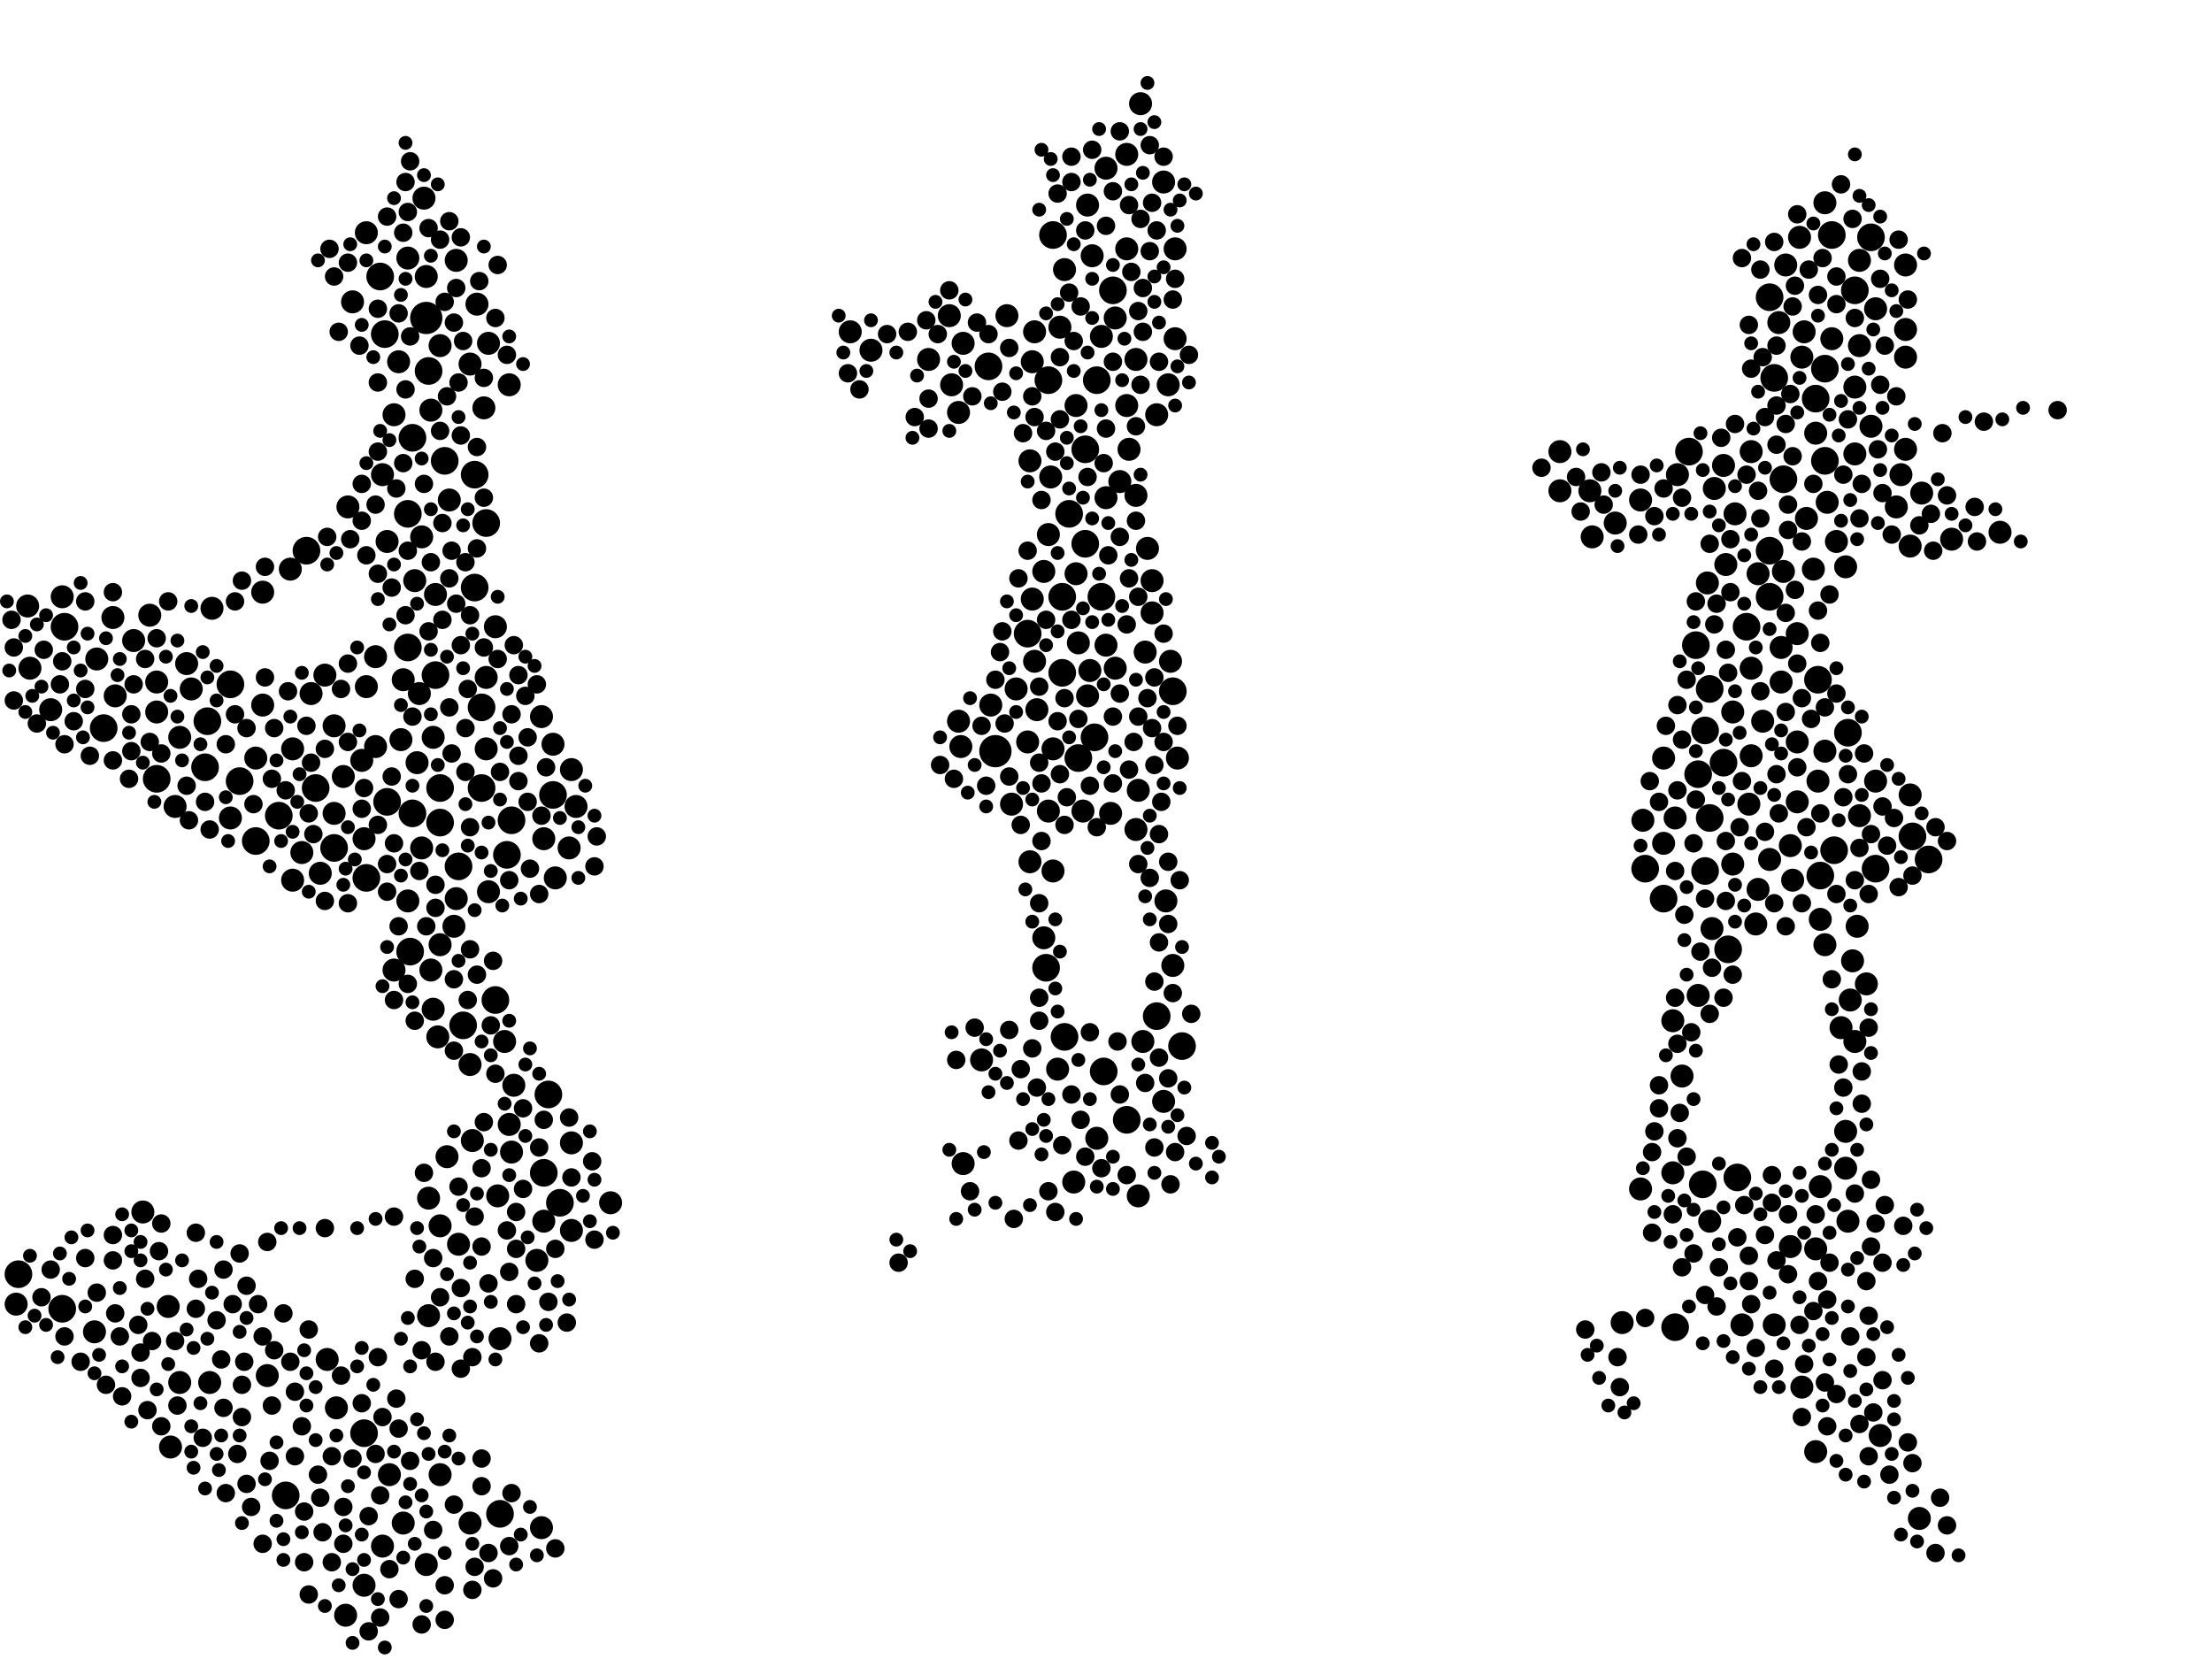 <?xml version="1.0" encoding="utf-8"?>
<svg xmlns="http://www.w3.org/2000/svg"
     xmlns:xlink="http://www.w3.org/1999/xlink" width="1920" height="1440" >

            <defs>
            <style type="text/css"><![CDATA[
circle {stroke: none;}
.c0 {fill: #000000;}
]]></style>
            </defs>
<rect x="0" y="0" width="1920" height="1440" fill="white"/>
<circle cx="370" cy="276" r="14" class="c0"/>
<circle cx="864" cy="652" r="14" class="c0"/>
<circle cx="136" cy="676" r="12" class="c0"/>
<circle cx="356" cy="826" r="12" class="c0"/>
<circle cx="1540" cy="328" r="12" class="c0"/>
<circle cx="354" cy="562" r="12" class="c0"/>
<circle cx="358" cy="380" r="12" class="c0"/>
<circle cx="1536" cy="258" r="12" class="c0"/>
<circle cx="1610" cy="252" r="12" class="c0"/>
<circle cx="922" cy="518" r="12" class="c0"/>
<circle cx="1472" cy="560" r="12" class="c0"/>
<circle cx="266" cy="478" r="12" class="c0"/>
<circle cx="1480" cy="756" r="12" class="c0"/>
<circle cx="978" cy="972" r="12" class="c0"/>
<circle cx="200" cy="594" r="12" class="c0"/>
<circle cx="180" cy="626" r="12" class="c0"/>
<circle cx="1674" cy="746" r="12" class="c0"/>
<circle cx="422" cy="454" r="12" class="c0"/>
<circle cx="1496" cy="662" r="12" class="c0"/>
<circle cx="936" cy="658" r="12" class="c0"/>
<circle cx="222" cy="730" r="12" class="c0"/>
<circle cx="444" cy="712" r="12" class="c0"/>
<circle cx="858" cy="318" r="12" class="c0"/>
<circle cx="402" cy="890" r="12" class="c0"/>
<circle cx="1004" cy="882" r="12" class="c0"/>
<circle cx="480" cy="690" r="12" class="c0"/>
<circle cx="910" cy="330" r="12" class="c0"/>
<circle cx="950" cy="640" r="12" class="c0"/>
<circle cx="924" cy="900" r="12" class="c0"/>
<circle cx="208" cy="678" r="12" class="c0"/>
<circle cx="1478" cy="1028" r="12" class="c0"/>
<circle cx="382" cy="684" r="12" class="c0"/>
<circle cx="1428" cy="754" r="12" class="c0"/>
<circle cx="56" cy="544" r="12" class="c0"/>
<circle cx="334" cy="290" r="12" class="c0"/>
<circle cx="1466" cy="392" r="12" class="c0"/>
<circle cx="1624" cy="206" r="12" class="c0"/>
<circle cx="476" cy="950" r="12" class="c0"/>
<circle cx="1454" cy="1152" r="12" class="c0"/>
<circle cx="412" cy="412" r="12" class="c0"/>
<circle cx="1536" cy="478" r="12" class="c0"/>
<circle cx="486" cy="1044" r="12" class="c0"/>
<circle cx="1604" cy="636" r="12" class="c0"/>
<circle cx="1018" cy="600" r="12" class="c0"/>
<circle cx="290" cy="736" r="12" class="c0"/>
<circle cx="1026" cy="908" r="12" class="c0"/>
<circle cx="1536" cy="518" r="12" class="c0"/>
<circle cx="1660" cy="726" r="12" class="c0"/>
<circle cx="434" cy="1314" r="12" class="c0"/>
<circle cx="1590" cy="204" r="12" class="c0"/>
<circle cx="1548" cy="416" r="12" class="c0"/>
<circle cx="956" cy="518" r="12" class="c0"/>
<circle cx="1580" cy="760" r="12" class="c0"/>
<circle cx="16" cy="1106" r="12" class="c0"/>
<circle cx="958" cy="930" r="12" class="c0"/>
<circle cx="418" cy="614" r="12" class="c0"/>
<circle cx="318" cy="762" r="12" class="c0"/>
<circle cx="914" cy="204" r="12" class="c0"/>
<circle cx="440" cy="742" r="12" class="c0"/>
<circle cx="430" cy="868" r="12" class="c0"/>
<circle cx="1480" cy="634" r="12" class="c0"/>
<circle cx="358" cy="706" r="12" class="c0"/>
<circle cx="372" cy="322" r="12" class="c0"/>
<circle cx="386" cy="400" r="12" class="c0"/>
<circle cx="336" cy="696" r="12" class="c0"/>
<circle cx="316" cy="1244" r="12" class="c0"/>
<circle cx="1516" cy="544" r="12" class="c0"/>
<circle cx="1508" cy="1022" r="12" class="c0"/>
<circle cx="90" cy="632" r="12" class="c0"/>
<circle cx="248" cy="1298" r="12" class="c0"/>
<circle cx="330" cy="240" r="12" class="c0"/>
<circle cx="928" cy="446" r="12" class="c0"/>
<circle cx="382" cy="714" r="12" class="c0"/>
<circle cx="1484" cy="598" r="12" class="c0"/>
<circle cx="1628" cy="754" r="12" class="c0"/>
<circle cx="54" cy="1136" r="12" class="c0"/>
<circle cx="1578" cy="590" r="12" class="c0"/>
<circle cx="378" cy="586" r="12" class="c0"/>
<circle cx="412" cy="510" r="12" class="c0"/>
<circle cx="1474" cy="672" r="12" class="c0"/>
<circle cx="1592" cy="738" r="12" class="c0"/>
<circle cx="1584" cy="400" r="12" class="c0"/>
<circle cx="472" cy="1018" r="12" class="c0"/>
<circle cx="892" cy="550" r="12" class="c0"/>
<circle cx="942" cy="472" r="12" class="c0"/>
<circle cx="1584" cy="320" r="12" class="c0"/>
<circle cx="1444" cy="780" r="12" class="c0"/>
<circle cx="942" cy="390" r="12" class="c0"/>
<circle cx="922" cy="584" r="12" class="c0"/>
<circle cx="274" cy="684" r="12" class="c0"/>
<circle cx="952" cy="330" r="12" class="c0"/>
<circle cx="1500" cy="824" r="12" class="c0"/>
<circle cx="418" cy="684" r="12" class="c0"/>
<circle cx="1576" cy="346" r="12" class="c0"/>
<circle cx="354" cy="446" r="12" class="c0"/>
<circle cx="1484" cy="710" r="12" class="c0"/>
<circle cx="966" cy="252" r="12" class="c0"/>
<circle cx="398" cy="752" r="12" class="c0"/>
<circle cx="908" cy="840" r="12" class="c0"/>
<circle cx="242" cy="708" r="12" class="c0"/>
<circle cx="178" cy="666" r="12" class="c0"/>
<circle cx="1650" cy="412" r="10" class="c0"/>
<circle cx="444" cy="1000" r="10" class="c0"/>
<circle cx="1454" cy="710" r="10" class="c0"/>
<circle cx="1564" cy="310" r="10" class="c0"/>
<circle cx="424" cy="774" r="10" class="c0"/>
<circle cx="852" cy="920" r="10" class="c0"/>
<circle cx="44" cy="616" r="10" class="c0"/>
<circle cx="1010" cy="158" r="10" class="c0"/>
<circle cx="26" cy="580" r="10" class="c0"/>
<circle cx="84" cy="572" r="10" class="c0"/>
<circle cx="1380" cy="426" r="10" class="c0"/>
<circle cx="824" cy="274" r="10" class="c0"/>
<circle cx="388" cy="1004" r="10" class="c0"/>
<circle cx="354" cy="224" r="10" class="c0"/>
<circle cx="1560" cy="696" r="10" class="c0"/>
<circle cx="228" cy="514" r="10" class="c0"/>
<circle cx="1624" cy="370" r="10" class="c0"/>
<circle cx="254" cy="764" r="10" class="c0"/>
<circle cx="948" cy="222" r="10" class="c0"/>
<circle cx="1628" cy="678" r="10" class="c0"/>
<circle cx="496" cy="668" r="10" class="c0"/>
<circle cx="382" cy="820" r="10" class="c0"/>
<circle cx="996" cy="476" r="10" class="c0"/>
<circle cx="1544" cy="280" r="10" class="c0"/>
<circle cx="290" cy="706" r="10" class="c0"/>
<circle cx="424" cy="298" r="10" class="c0"/>
<circle cx="1520" cy="580" r="10" class="c0"/>
<circle cx="1576" cy="376" r="10" class="c0"/>
<circle cx="756" cy="304" r="10" class="c0"/>
<circle cx="920" cy="284" r="10" class="c0"/>
<circle cx="978" cy="134" r="10" class="c0"/>
<circle cx="896" cy="520" r="10" class="c0"/>
<circle cx="1524" cy="802" r="10" class="c0"/>
<circle cx="316" cy="728" r="10" class="c0"/>
<circle cx="978" cy="216" r="10" class="c0"/>
<circle cx="1602" cy="982" r="10" class="c0"/>
<circle cx="910" cy="704" r="10" class="c0"/>
<circle cx="156" cy="1200" r="10" class="c0"/>
<circle cx="1504" cy="750" r="10" class="c0"/>
<circle cx="944" cy="604" r="10" class="c0"/>
<circle cx="1586" cy="436" r="10" class="c0"/>
<circle cx="1736" cy="462" r="10" class="c0"/>
<circle cx="914" cy="650" r="10" class="c0"/>
<circle cx="1546" cy="592" r="10" class="c0"/>
<circle cx="1452" cy="1018" r="10" class="c0"/>
<circle cx="960" cy="146" r="10" class="c0"/>
<circle cx="898" cy="288" r="10" class="c0"/>
<circle cx="956" cy="292" r="10" class="c0"/>
<circle cx="1560" cy="550" r="10" class="c0"/>
<circle cx="200" cy="710" r="10" class="c0"/>
<circle cx="1654" cy="286" r="10" class="c0"/>
<circle cx="1016" cy="574" r="10" class="c0"/>
<circle cx="376" cy="876" r="10" class="c0"/>
<circle cx="1014" cy="334" r="10" class="c0"/>
<circle cx="166" cy="598" r="10" class="c0"/>
<circle cx="1602" cy="1014" r="10" class="c0"/>
<circle cx="1518" cy="698" r="10" class="c0"/>
<circle cx="1602" cy="492" r="10" class="c0"/>
<circle cx="374" cy="842" r="10" class="c0"/>
<circle cx="336" cy="470" r="10" class="c0"/>
<circle cx="832" cy="626" r="10" class="c0"/>
<circle cx="1482" cy="506" r="10" class="c0"/>
<circle cx="1526" cy="772" r="10" class="c0"/>
<circle cx="430" cy="544" r="10" class="c0"/>
<circle cx="1506" cy="446" r="10" class="c0"/>
<circle cx="1444" cy="658" r="10" class="c0"/>
<circle cx="832" cy="358" r="10" class="c0"/>
<circle cx="836" cy="298" r="10" class="c0"/>
<circle cx="1576" cy="1260" r="10" class="c0"/>
<circle cx="1554" cy="1082" r="10" class="c0"/>
<circle cx="1568" cy="450" r="10" class="c0"/>
<circle cx="326" cy="570" r="10" class="c0"/>
<circle cx="1628" cy="268" r="10" class="c0"/>
<circle cx="1424" cy="434" r="10" class="c0"/>
<circle cx="434" cy="1162" r="10" class="c0"/>
<circle cx="1474" cy="864" r="10" class="c0"/>
<circle cx="438" cy="904" r="10" class="c0"/>
<circle cx="894" cy="400" r="10" class="c0"/>
<circle cx="252" cy="494" r="10" class="c0"/>
<circle cx="1018" cy="838" r="10" class="c0"/>
<circle cx="1584" cy="176" r="10" class="c0"/>
<circle cx="1020" cy="294" r="10" class="c0"/>
<circle cx="494" cy="736" r="10" class="c0"/>
<circle cx="1504" cy="618" r="10" class="c0"/>
<circle cx="968" cy="276" r="10" class="c0"/>
<circle cx="910" cy="464" r="10" class="c0"/>
<circle cx="314" cy="660" r="10" class="c0"/>
<circle cx="116" cy="556" r="10" class="c0"/>
<circle cx="992" cy="904" r="10" class="c0"/>
<circle cx="24" cy="526" r="10" class="c0"/>
<circle cx="382" cy="1064" r="10" class="c0"/>
<circle cx="1426" cy="712" r="10" class="c0"/>
<circle cx="100" cy="604" r="10" class="c0"/>
<circle cx="394" cy="804" r="10" class="c0"/>
<circle cx="1000" cy="532" r="10" class="c0"/>
<circle cx="376" cy="640" r="10" class="c0"/>
<circle cx="1012" cy="782" r="10" class="c0"/>
<circle cx="826" cy="334" r="10" class="c0"/>
<circle cx="960" cy="432" r="10" class="c0"/>
<circle cx="1548" cy="496" r="10" class="c0"/>
<circle cx="348" cy="642" r="10" class="c0"/>
<circle cx="1526" cy="498" r="10" class="c0"/>
<circle cx="466" cy="1094" r="10" class="c0"/>
<circle cx="480" cy="646" r="10" class="c0"/>
<circle cx="500" cy="700" r="10" class="c0"/>
<circle cx="254" cy="650" r="10" class="c0"/>
<circle cx="342" cy="360" r="10" class="c0"/>
<circle cx="1354" cy="392" r="10" class="c0"/>
<circle cx="354" cy="782" r="10" class="c0"/>
<circle cx="964" cy="706" r="10" class="c0"/>
<circle cx="496" cy="992" r="10" class="c0"/>
<circle cx="986" cy="430" r="10" class="c0"/>
<circle cx="318" cy="596" r="10" class="c0"/>
<circle cx="232" cy="1194" r="10" class="c0"/>
<circle cx="442" cy="334" r="10" class="c0"/>
<circle cx="1444" cy="732" r="10" class="c0"/>
<circle cx="270" cy="602" r="10" class="c0"/>
<circle cx="1554" cy="734" r="10" class="c0"/>
<circle cx="878" cy="698" r="10" class="c0"/>
<circle cx="1486" cy="806" r="10" class="c0"/>
<circle cx="184" cy="528" r="10" class="c0"/>
<circle cx="1530" cy="626" r="10" class="c0"/>
<circle cx="396" cy="226" r="10" class="c0"/>
<circle cx="408" cy="924" r="10" class="c0"/>
<circle cx="366" cy="736" r="10" class="c0"/>
<circle cx="834" cy="648" r="10" class="c0"/>
<circle cx="1666" cy="1318" r="10" class="c0"/>
<circle cx="410" cy="990" r="10" class="c0"/>
<circle cx="1550" cy="230" r="10" class="c0"/>
<circle cx="914" cy="756" r="10" class="c0"/>
<circle cx="1606" cy="868" r="10" class="c0"/>
<circle cx="900" cy="616" r="10" class="c0"/>
<circle cx="1020" cy="216" r="10" class="c0"/>
<circle cx="940" cy="704" r="10" class="c0"/>
<circle cx="1456" cy="412" r="10" class="c0"/>
<circle cx="366" cy="466" r="10" class="c0"/>
<circle cx="978" cy="352" r="10" class="c0"/>
<circle cx="1022" cy="658" r="10" class="c0"/>
<circle cx="1658" cy="474" r="10" class="c0"/>
<circle cx="946" cy="582" r="10" class="c0"/>
<circle cx="1632" cy="1246" r="10" class="c0"/>
<circle cx="986" cy="312" r="10" class="c0"/>
<circle cx="382" cy="300" r="10" class="c0"/>
<circle cx="860" cy="612" r="10" class="c0"/>
<circle cx="1580" cy="798" r="10" class="c0"/>
<circle cx="1694" cy="468" r="10" class="c0"/>
<circle cx="378" cy="516" r="10" class="c0"/>
<circle cx="414" cy="264" r="10" class="c0"/>
<circle cx="372" cy="1142" r="10" class="c0"/>
<circle cx="1576" cy="1084" r="10" class="c0"/>
<circle cx="1556" cy="764" r="10" class="c0"/>
<circle cx="222" cy="658" r="10" class="c0"/>
<circle cx="1402" cy="454" r="10" class="c0"/>
<circle cx="1584" cy="820" r="10" class="c0"/>
<circle cx="892" cy="644" r="10" class="c0"/>
<circle cx="1614" cy="226" r="10" class="c0"/>
<circle cx="1484" cy="1060" r="10" class="c0"/>
<circle cx="980" cy="390" r="10" class="c0"/>
<circle cx="1536" cy="746" r="10" class="c0"/>
<circle cx="14" cy="1132" r="10" class="c0"/>
<circle cx="262" cy="740" r="10" class="c0"/>
<circle cx="442" cy="976" r="10" class="c0"/>
<circle cx="738" cy="288" r="10" class="c0"/>
<circle cx="1598" cy="892" r="10" class="c0"/>
<circle cx="332" cy="1342" r="10" class="c0"/>
<circle cx="1584" cy="652" r="10" class="c0"/>
<circle cx="944" cy="178" r="10" class="c0"/>
<circle cx="986" cy="720" r="10" class="c0"/>
<circle cx="1610" cy="904" r="10" class="c0"/>
<circle cx="98" cy="536" r="10" class="c0"/>
<circle cx="1488" cy="424" r="10" class="c0"/>
<circle cx="1562" cy="206" r="10" class="c0"/>
<circle cx="148" cy="1256" r="10" class="c0"/>
<circle cx="350" cy="590" r="10" class="c0"/>
<circle cx="1620" cy="854" r="10" class="c0"/>
<circle cx="396" cy="780" r="10" class="c0"/>
<circle cx="408" cy="316" r="10" class="c0"/>
<circle cx="282" cy="586" r="10" class="c0"/>
<circle cx="346" cy="314" r="10" class="c0"/>
<circle cx="470" cy="622" r="10" class="c0"/>
<circle cx="1614" cy="300" r="10" class="c0"/>
<circle cx="1452" cy="886" r="10" class="c0"/>
<circle cx="432" cy="1038" r="10" class="c0"/>
<circle cx="1560" cy="644" r="10" class="c0"/>
<circle cx="1566" cy="288" r="10" class="c0"/>
<circle cx="530" cy="1044" r="10" class="c0"/>
<circle cx="1668" cy="428" r="10" class="c0"/>
<circle cx="1658" cy="690" r="10" class="c0"/>
<circle cx="1578" cy="678" r="10" class="c0"/>
<circle cx="988" cy="686" r="10" class="c0"/>
<circle cx="146" cy="1134" r="10" class="c0"/>
<circle cx="332" cy="412" r="10" class="c0"/>
<circle cx="152" cy="700" r="10" class="c0"/>
<circle cx="306" cy="262" r="10" class="c0"/>
<circle cx="1590" cy="294" r="10" class="c0"/>
<circle cx="350" cy="1322" r="10" class="c0"/>
<circle cx="54" cy="518" r="10" class="c0"/>
<circle cx="420" cy="354" r="10" class="c0"/>
<circle cx="292" cy="1222" r="10" class="c0"/>
<circle cx="136" cy="618" r="10" class="c0"/>
<circle cx="1496" cy="404" r="10" class="c0"/>
<circle cx="290" cy="630" r="10" class="c0"/>
<circle cx="1654" cy="390" r="10" class="c0"/>
<circle cx="1564" cy="1204" r="10" class="c0"/>
<circle cx="1354" cy="426" r="10" class="c0"/>
<circle cx="1594" cy="470" r="10" class="c0"/>
<circle cx="382" cy="1280" r="10" class="c0"/>
<circle cx="806" cy="312" r="10" class="c0"/>
<circle cx="1610" cy="336" r="10" class="c0"/>
<circle cx="360" cy="504" r="10" class="c0"/>
<circle cx="1520" cy="392" r="10" class="c0"/>
<circle cx="952" cy="988" r="10" class="c0"/>
<circle cx="472" cy="1060" r="10" class="c0"/>
<circle cx="836" cy="1010" r="10" class="c0"/>
<circle cx="162" cy="576" r="10" class="c0"/>
<circle cx="422" cy="588" r="10" class="c0"/>
<circle cx="370" cy="240" r="10" class="c0"/>
<circle cx="472" cy="728" r="10" class="c0"/>
<circle cx="1612" cy="804" r="10" class="c0"/>
<circle cx="338" cy="1280" r="10" class="c0"/>
<circle cx="124" cy="1052" r="10" class="c0"/>
<circle cx="1580" cy="1030" r="10" class="c0"/>
<circle cx="990" cy="90" r="10" class="c0"/>
<circle cx="988" cy="1038" r="10" class="c0"/>
<circle cx="408" cy="1322" r="10" class="c0"/>
<circle cx="960" cy="560" r="10" class="c0"/>
<circle cx="906" cy="496" r="10" class="c0"/>
<circle cx="302" cy="440" r="10" class="c0"/>
<circle cx="298" cy="674" r="10" class="c0"/>
<circle cx="994" cy="566" r="10" class="c0"/>
<circle cx="1546" cy="562" r="10" class="c0"/>
<circle cx="380" cy="900" r="10" class="c0"/>
<circle cx="228" cy="612" r="10" class="c0"/>
<circle cx="1540" cy="1150" r="10" class="c0"/>
<circle cx="932" cy="1026" r="10" class="c0"/>
<circle cx="446" cy="942" r="10" class="c0"/>
<circle cx="136" cy="592" r="10" class="c0"/>
<circle cx="422" cy="650" r="10" class="c0"/>
<circle cx="972" cy="418" r="10" class="c0"/>
<circle cx="316" cy="1376" r="10" class="c0"/>
<circle cx="1408" cy="1148" r="10" class="c0"/>
<circle cx="1000" cy="504" r="10" class="c0"/>
<circle cx="1010" cy="956" r="10" class="c0"/>
<circle cx="968" cy="580" r="10" class="c0"/>
<circle cx="326" cy="648" r="10" class="c0"/>
<circle cx="936" cy="558" r="10" class="c0"/>
<circle cx="130" cy="534" r="10" class="c0"/>
<circle cx="368" cy="172" r="10" class="c0"/>
<circle cx="894" cy="748" r="10" class="c0"/>
<circle cx="342" cy="842" r="10" class="c0"/>
<circle cx="370" cy="1358" r="10" class="c0"/>
<circle cx="912" cy="414" r="10" class="c0"/>
<circle cx="918" cy="928" r="10" class="c0"/>
<circle cx="1604" cy="1060" r="10" class="c0"/>
<circle cx="1460" cy="934" r="10" class="c0"/>
<circle cx="882" cy="598" r="10" class="c0"/>
<circle cx="284" cy="1180" r="10" class="c0"/>
<circle cx="318" cy="202" r="10" class="c0"/>
<circle cx="1614" cy="708" r="10" class="c0"/>
<circle cx="1004" cy="360" r="10" class="c0"/>
<circle cx="934" cy="352" r="10" class="c0"/>
<circle cx="82" cy="1156" r="10" class="c0"/>
<circle cx="364" cy="602" r="10" class="c0"/>
<circle cx="874" cy="274" r="10" class="c0"/>
<circle cx="482" cy="762" r="10" class="c0"/>
<circle cx="1498" cy="490" r="10" class="c0"/>
<circle cx="156" cy="640" r="10" class="c0"/>
<circle cx="1382" cy="466" r="10" class="c0"/>
<circle cx="390" cy="434" r="10" class="c0"/>
<circle cx="1646" cy="440" r="10" class="c0"/>
<circle cx="1520" cy="656" r="10" class="c0"/>
<circle cx="1424" cy="1032" r="10" class="c0"/>
<circle cx="278" cy="758" r="10" class="c0"/>
<circle cx="362" cy="662" r="10" class="c0"/>
<circle cx="182" cy="1200" r="10" class="c0"/>
<circle cx="1654" cy="230" r="10" class="c0"/>
<circle cx="1512" cy="1150" r="10" class="c0"/>
<circle cx="898" cy="574" r="10" class="c0"/>
<circle cx="1654" cy="310" r="10" class="c0"/>
<circle cx="372" cy="1040" r="10" class="c0"/>
<circle cx="1610" cy="394" r="10" class="c0"/>
<circle cx="924" cy="234" r="10" class="c0"/>
<circle cx="470" cy="1326" r="10" class="c0"/>
<circle cx="374" cy="356" r="10" class="c0"/>
<circle cx="1608" cy="834" r="10" class="c0"/>
<circle cx="496" cy="1068" r="10" class="c0"/>
<circle cx="1574" cy="494" r="10" class="c0"/>
<circle cx="300" cy="1402" r="10" class="c0"/>
<circle cx="896" cy="314" r="10" class="c0"/>
<circle cx="906" cy="814" r="10" class="c0"/>
<circle cx="934" cy="498" r="10" class="c0"/>
<circle cx="398" cy="1080" r="10" class="c0"/>
<circle cx="450" cy="678" r="8" class="c0"/>
<circle cx="394" cy="280" r="8" class="c0"/>
<circle cx="856" cy="682" r="8" class="c0"/>
<circle cx="1532" cy="722" r="8" class="c0"/>
<circle cx="282" cy="650" r="8" class="c0"/>
<circle cx="126" cy="1110" r="8" class="c0"/>
<circle cx="1022" cy="630" r="8" class="c0"/>
<circle cx="1006" cy="818" r="8" class="c0"/>
<circle cx="448" cy="1052" r="8" class="c0"/>
<circle cx="238" cy="632" r="8" class="c0"/>
<circle cx="356" cy="292" r="8" class="c0"/>
<circle cx="1494" cy="380" r="8" class="c0"/>
<circle cx="98" cy="1094" r="8" class="c0"/>
<circle cx="1582" cy="224" r="8" class="c0"/>
<circle cx="196" cy="646" r="8" class="c0"/>
<circle cx="1604" cy="672" r="8" class="c0"/>
<circle cx="1530" cy="310" r="8" class="c0"/>
<circle cx="302" cy="784" r="8" class="c0"/>
<circle cx="440" cy="308" r="8" class="c0"/>
<circle cx="902" cy="784" r="8" class="c0"/>
<circle cx="204" cy="522" r="8" class="c0"/>
<circle cx="1656" cy="1252" r="8" class="c0"/>
<circle cx="944" cy="414" r="8" class="c0"/>
<circle cx="1652" cy="1064" r="8" class="c0"/>
<circle cx="1542" cy="672" r="8" class="c0"/>
<circle cx="146" cy="522" r="8" class="c0"/>
<circle cx="344" cy="424" r="8" class="c0"/>
<circle cx="996" cy="606" r="8" class="c0"/>
<circle cx="416" cy="244" r="8" class="c0"/>
<circle cx="980" cy="668" r="8" class="c0"/>
<circle cx="284" cy="466" r="8" class="c0"/>
<circle cx="1714" cy="440" r="8" class="c0"/>
<circle cx="98" cy="660" r="8" class="c0"/>
<circle cx="1556" cy="266" r="8" class="c0"/>
<circle cx="1648" cy="208" r="8" class="c0"/>
<circle cx="924" cy="606" r="8" class="c0"/>
<circle cx="920" cy="672" r="8" class="c0"/>
<circle cx="12" cy="562" r="8" class="c0"/>
<circle cx="978" cy="542" r="8" class="c0"/>
<circle cx="1002" cy="664" r="8" class="c0"/>
<circle cx="1532" cy="362" r="8" class="c0"/>
<circle cx="1480" cy="780" r="8" class="c0"/>
<circle cx="38" cy="564" r="8" class="c0"/>
<circle cx="1616" cy="420" r="8" class="c0"/>
<circle cx="1456" cy="988" r="8" class="c0"/>
<circle cx="992" cy="288" r="8" class="c0"/>
<circle cx="922" cy="994" r="8" class="c0"/>
<circle cx="346" cy="1240" r="8" class="c0"/>
<circle cx="998" cy="126" r="8" class="c0"/>
<circle cx="806" cy="372" r="8" class="c0"/>
<circle cx="1608" cy="190" r="8" class="c0"/>
<circle cx="1472" cy="694" r="8" class="c0"/>
<circle cx="384" cy="538" r="8" class="c0"/>
<circle cx="328" cy="268" r="8" class="c0"/>
<circle cx="1512" cy="224" r="8" class="c0"/>
<circle cx="1552" cy="438" r="8" class="c0"/>
<circle cx="352" cy="158" r="8" class="c0"/>
<circle cx="992" cy="250" r="8" class="c0"/>
<circle cx="1458" cy="966" r="8" class="c0"/>
<circle cx="1558" cy="512" r="8" class="c0"/>
<circle cx="938" cy="266" r="8" class="c0"/>
<circle cx="518" cy="726" r="8" class="c0"/>
<circle cx="1600" cy="944" r="8" class="c0"/>
<circle cx="468" cy="996" r="8" class="c0"/>
<circle cx="1506" cy="368" r="8" class="c0"/>
<circle cx="340" cy="510" r="8" class="c0"/>
<circle cx="1528" cy="450" r="8" class="c0"/>
<circle cx="1614" cy="450" r="8" class="c0"/>
<circle cx="114" cy="652" r="8" class="c0"/>
<circle cx="116" cy="594" r="8" class="c0"/>
<circle cx="990" cy="334" r="8" class="c0"/>
<circle cx="280" cy="1330" r="8" class="c0"/>
<circle cx="1020" cy="242" r="8" class="c0"/>
<circle cx="902" cy="866" r="8" class="c0"/>
<circle cx="442" cy="764" r="8" class="c0"/>
<circle cx="230" cy="588" r="8" class="c0"/>
<circle cx="390" cy="1160" r="8" class="c0"/>
<circle cx="314" cy="1218" r="8" class="c0"/>
<circle cx="398" cy="1030" r="8" class="c0"/>
<circle cx="1486" cy="840" r="8" class="c0"/>
<circle cx="1462" cy="794" r="8" class="c0"/>
<circle cx="998" cy="218" r="8" class="c0"/>
<circle cx="382" cy="1126" r="8" class="c0"/>
<circle cx="328" cy="498" r="8" class="c0"/>
<circle cx="1618" cy="654" r="8" class="c0"/>
<circle cx="400" cy="378" r="8" class="c0"/>
<circle cx="1008" cy="696" r="8" class="c0"/>
<circle cx="1610" cy="764" r="8" class="c0"/>
<circle cx="898" cy="362" r="8" class="c0"/>
<circle cx="1624" cy="1082" r="8" class="c0"/>
<circle cx="1572" cy="624" r="8" class="c0"/>
<circle cx="352" cy="534" r="8" class="c0"/>
<circle cx="448" cy="1132" r="8" class="c0"/>
<circle cx="930" cy="136" r="8" class="c0"/>
<circle cx="1468" cy="896" r="8" class="c0"/>
<circle cx="1460" cy="642" r="8" class="c0"/>
<circle cx="870" cy="340" r="8" class="c0"/>
<circle cx="430" cy="932" r="8" class="c0"/>
<circle cx="1500" cy="584" r="8" class="c0"/>
<circle cx="378" cy="768" r="8" class="c0"/>
<circle cx="424" cy="1114" r="8" class="c0"/>
<circle cx="1498" cy="782" r="8" class="c0"/>
<circle cx="354" cy="184" r="8" class="c0"/>
<circle cx="122" cy="1196" r="8" class="c0"/>
<circle cx="1014" cy="748" r="8" class="c0"/>
<circle cx="178" cy="696" r="8" class="c0"/>
<circle cx="286" cy="216" r="8" class="c0"/>
<circle cx="1454" cy="756" r="8" class="c0"/>
<circle cx="204" cy="620" r="8" class="c0"/>
<circle cx="472" cy="972" r="8" class="c0"/>
<circle cx="350" cy="202" r="8" class="c0"/>
<circle cx="414" cy="476" r="8" class="c0"/>
<circle cx="342" cy="868" r="8" class="c0"/>
<circle cx="1456" cy="686" r="8" class="c0"/>
<circle cx="876" cy="674" r="8" class="c0"/>
<circle cx="320" cy="1416" r="8" class="c0"/>
<circle cx="1018" cy="862" r="8" class="c0"/>
<circle cx="140" cy="1062" r="8" class="c0"/>
<circle cx="1338" cy="406" r="8" class="c0"/>
<circle cx="946" cy="682" r="8" class="c0"/>
<circle cx="1518" cy="282" r="8" class="c0"/>
<circle cx="170" cy="1136" r="8" class="c0"/>
<circle cx="1436" cy="448" r="8" class="c0"/>
<circle cx="1550" cy="804" r="8" class="c0"/>
<circle cx="246" cy="1140" r="8" class="c0"/>
<circle cx="1372" cy="444" r="8" class="c0"/>
<circle cx="272" cy="724" r="8" class="c0"/>
<circle cx="962" cy="482" r="8" class="c0"/>
<circle cx="52" cy="594" r="8" class="c0"/>
<circle cx="900" cy="944" r="8" class="c0"/>
<circle cx="858" cy="290" r="8" class="c0"/>
<circle cx="994" cy="940" r="8" class="c0"/>
<circle cx="932" cy="296" r="8" class="c0"/>
<circle cx="136" cy="554" r="8" class="c0"/>
<circle cx="224" cy="1132" r="8" class="c0"/>
<circle cx="1578" cy="256" r="8" class="c0"/>
<circle cx="432" cy="230" r="8" class="c0"/>
<circle cx="1554" cy="342" r="8" class="c0"/>
<circle cx="1422" cy="464" r="8" class="c0"/>
<circle cx="1034" cy="880" r="8" class="c0"/>
<circle cx="1622" cy="1264" r="8" class="c0"/>
<circle cx="114" cy="620" r="8" class="c0"/>
<circle cx="1014" cy="936" r="8" class="c0"/>
<circle cx="864" cy="590" r="8" class="c0"/>
<circle cx="984" cy="644" r="8" class="c0"/>
<circle cx="400" cy="560" r="8" class="c0"/>
<circle cx="1622" cy="892" r="8" class="c0"/>
<circle cx="354" cy="478" r="8" class="c0"/>
<circle cx="1578" cy="1112" r="8" class="c0"/>
<circle cx="960" cy="372" r="8" class="c0"/>
<circle cx="418" cy="1082" r="8" class="c0"/>
<circle cx="266" cy="630" r="8" class="c0"/>
<circle cx="980" cy="178" r="8" class="c0"/>
<circle cx="346" cy="1388" r="8" class="c0"/>
<circle cx="988" cy="270" r="8" class="c0"/>
<circle cx="1452" cy="1054" r="8" class="c0"/>
<circle cx="1634" cy="1096" r="8" class="c0"/>
<circle cx="412" cy="1360" r="8" class="c0"/>
<circle cx="1624" cy="1024" r="8" class="c0"/>
<circle cx="896" cy="910" r="8" class="c0"/>
<circle cx="868" cy="566" r="8" class="c0"/>
<circle cx="986" cy="370" r="8" class="c0"/>
<circle cx="896" cy="344" r="8" class="c0"/>
<circle cx="236" cy="1220" r="8" class="c0"/>
<circle cx="1586" cy="1238" r="8" class="c0"/>
<circle cx="454" cy="962" r="8" class="c0"/>
<circle cx="1444" cy="424" r="8" class="c0"/>
<circle cx="966" cy="166" r="8" class="c0"/>
<circle cx="972" cy="466" r="8" class="c0"/>
<circle cx="442" cy="1342" r="8" class="c0"/>
<circle cx="952" cy="718" r="8" class="c0"/>
<circle cx="1502" cy="514" r="8" class="c0"/>
<circle cx="1574" cy="1138" r="8" class="c0"/>
<circle cx="444" cy="620" r="8" class="c0"/>
<circle cx="904" cy="680" r="8" class="c0"/>
<circle cx="326" cy="438" r="8" class="c0"/>
<circle cx="364" cy="756" r="8" class="c0"/>
<circle cx="194" cy="1222" r="8" class="c0"/>
<circle cx="460" cy="754" r="8" class="c0"/>
<circle cx="1632" cy="242" r="8" class="c0"/>
<circle cx="304" cy="468" r="8" class="c0"/>
<circle cx="1610" cy="276" r="8" class="c0"/>
<circle cx="1440" cy="696" r="8" class="c0"/>
<circle cx="252" cy="1182" r="8" class="c0"/>
<circle cx="54" cy="574" r="8" class="c0"/>
<circle cx="414" cy="846" r="8" class="c0"/>
<circle cx="262" cy="1238" r="8" class="c0"/>
<circle cx="1006" cy="314" r="8" class="c0"/>
<circle cx="390" cy="614" r="8" class="c0"/>
<circle cx="966" cy="680" r="8" class="c0"/>
<circle cx="988" cy="622" r="8" class="c0"/>
<circle cx="842" cy="1034" r="8" class="c0"/>
<circle cx="132" cy="1164" r="8" class="c0"/>
<circle cx="468" cy="776" r="8" class="c0"/>
<circle cx="408" cy="824" r="8" class="c0"/>
<circle cx="1470" cy="732" r="8" class="c0"/>
<circle cx="824" cy="252" r="8" class="c0"/>
<circle cx="1464" cy="590" r="8" class="c0"/>
<circle cx="1498" cy="730" r="8" class="c0"/>
<circle cx="104" cy="1160" r="8" class="c0"/>
<circle cx="1594" cy="776" r="8" class="c0"/>
<circle cx="420" cy="562" r="8" class="c0"/>
<circle cx="138" cy="1086" r="8" class="c0"/>
<circle cx="218" cy="1308" r="8" class="c0"/>
<circle cx="936" cy="624" r="8" class="c0"/>
<circle cx="1508" cy="1074" r="8" class="c0"/>
<circle cx="1564" cy="784" r="8" class="c0"/>
<circle cx="998" cy="762" r="8" class="c0"/>
<circle cx="948" cy="130" r="8" class="c0"/>
<circle cx="886" cy="716" r="8" class="c0"/>
<circle cx="1584" cy="614" r="8" class="c0"/>
<circle cx="1634" cy="428" r="8" class="c0"/>
<circle cx="1594" cy="240" r="8" class="c0"/>
<circle cx="312" cy="300" r="8" class="c0"/>
<circle cx="316" cy="684" r="8" class="c0"/>
<circle cx="1574" cy="420" r="8" class="c0"/>
<circle cx="1550" cy="368" r="8" class="c0"/>
<circle cx="394" cy="1306" r="8" class="c0"/>
<circle cx="392" cy="478" r="8" class="c0"/>
<circle cx="904" cy="730" r="8" class="c0"/>
<circle cx="270" cy="662" r="8" class="c0"/>
<circle cx="1518" cy="1090" r="8" class="c0"/>
<circle cx="946" cy="896" r="8" class="c0"/>
<circle cx="378" cy="788" r="8" class="c0"/>
<circle cx="1616" cy="958" r="8" class="c0"/>
<circle cx="454" cy="1032" r="8" class="c0"/>
<circle cx="1598" cy="160" r="8" class="c0"/>
<circle cx="206" cy="1262" r="8" class="c0"/>
<circle cx="1376" cy="1154" r="8" class="c0"/>
<circle cx="1516" cy="412" r="8" class="c0"/>
<circle cx="1544" cy="706" r="8" class="c0"/>
<circle cx="302" cy="576" r="8" class="c0"/>
<circle cx="328" cy="332" r="8" class="c0"/>
<circle cx="214" cy="632" r="8" class="c0"/>
<circle cx="1690" cy="1324" r="8" class="c0"/>
<circle cx="74" cy="522" r="8" class="c0"/>
<circle cx="396" cy="250" r="8" class="c0"/>
<circle cx="12" cy="608" r="8" class="c0"/>
<circle cx="420" cy="328" r="8" class="c0"/>
<circle cx="930" cy="158" r="8" class="c0"/>
<circle cx="1550" cy="618" r="8" class="c0"/>
<circle cx="32" cy="628" r="8" class="c0"/>
<circle cx="1568" cy="718" r="8" class="c0"/>
<circle cx="1010" cy="550" r="8" class="c0"/>
<circle cx="458" cy="640" r="8" class="c0"/>
<circle cx="78" cy="656" r="8" class="c0"/>
<circle cx="1440" cy="962" r="8" class="c0"/>
<circle cx="236" cy="676" r="8" class="c0"/>
<circle cx="356" cy="1268" r="8" class="c0"/>
<circle cx="398" cy="332" r="8" class="c0"/>
<circle cx="1634" cy="1198" r="8" class="c0"/>
<circle cx="1560" cy="576" r="8" class="c0"/>
<circle cx="176" cy="1248" r="8" class="c0"/>
<circle cx="1542" cy="352" r="8" class="c0"/>
<circle cx="340" cy="674" r="8" class="c0"/>
<circle cx="1510" cy="718" r="8" class="c0"/>
<circle cx="162" cy="682" r="8" class="c0"/>
<circle cx="268" cy="1154" r="8" class="c0"/>
<circle cx="470" cy="708" r="8" class="c0"/>
<circle cx="876" cy="302" r="8" class="c0"/>
<circle cx="1600" cy="692" r="8" class="c0"/>
<circle cx="458" cy="696" r="8" class="c0"/>
<circle cx="474" cy="666" r="8" class="c0"/>
<circle cx="1624" cy="724" r="8" class="c0"/>
<circle cx="268" cy="1384" r="8" class="c0"/>
<circle cx="450" cy="586" r="8" class="c0"/>
<circle cx="288" cy="1356" r="8" class="c0"/>
<circle cx="342" cy="732" r="8" class="c0"/>
<circle cx="814" cy="290" r="8" class="c0"/>
<circle cx="1690" cy="430" r="8" class="c0"/>
<circle cx="278" cy="1300" r="8" class="c0"/>
<circle cx="1550" cy="532" r="8" class="c0"/>
<circle cx="1520" cy="1132" r="8" class="c0"/>
<circle cx="366" cy="1172" r="8" class="c0"/>
<circle cx="872" cy="628" r="8" class="c0"/>
<circle cx="346" cy="804" r="8" class="c0"/>
<circle cx="1472" cy="522" r="8" class="c0"/>
<circle cx="228" cy="1160" r="8" class="c0"/>
<circle cx="406" cy="868" r="8" class="c0"/>
<circle cx="234" cy="1268" r="8" class="c0"/>
<circle cx="492" cy="1148" r="8" class="c0"/>
<circle cx="1540" cy="1188" r="8" class="c0"/>
<circle cx="1636" cy="1046" r="8" class="c0"/>
<circle cx="350" cy="402" r="8" class="c0"/>
<circle cx="74" cy="598" r="8" class="c0"/>
<circle cx="276" cy="1280" r="8" class="c0"/>
<circle cx="1490" cy="524" r="8" class="c0"/>
<circle cx="336" cy="750" r="8" class="c0"/>
<circle cx="1580" cy="558" r="8" class="c0"/>
<circle cx="396" cy="524" r="8" class="c0"/>
<circle cx="298" cy="1340" r="8" class="c0"/>
<circle cx="1032" cy="308" r="8" class="c0"/>
<circle cx="256" cy="1208" r="8" class="c0"/>
<circle cx="10" cy="538" r="8" class="c0"/>
<circle cx="210" cy="1202" r="8" class="c0"/>
<circle cx="736" cy="324" r="8" class="c0"/>
<circle cx="1604" cy="364" r="8" class="c0"/>
<circle cx="120" cy="1150" r="8" class="c0"/>
<circle cx="408" cy="718" r="8" class="c0"/>
<circle cx="816" cy="664" r="8" class="c0"/>
<circle cx="100" cy="1140" r="8" class="c0"/>
<circle cx="884" cy="990" r="8" class="c0"/>
<circle cx="1428" cy="1144" r="8" class="c0"/>
<circle cx="1404" cy="1178" r="8" class="c0"/>
<circle cx="1636" cy="300" r="8" class="c0"/>
<circle cx="920" cy="310" r="8" class="c0"/>
<circle cx="36" cy="1126" r="8" class="c0"/>
<circle cx="1542" cy="386" r="8" class="c0"/>
<circle cx="140" cy="654" r="8" class="c0"/>
<circle cx="770" cy="290" r="8" class="c0"/>
<circle cx="942" cy="200" r="8" class="c0"/>
<circle cx="1464" cy="1004" r="8" class="c0"/>
<circle cx="1560" cy="666" r="8" class="c0"/>
<circle cx="1016" cy="1028" r="8" class="c0"/>
<circle cx="74" cy="1092" r="8" class="c0"/>
<circle cx="282" cy="782" r="8" class="c0"/>
<circle cx="516" cy="752" r="8" class="c0"/>
<circle cx="1564" cy="470" r="8" class="c0"/>
<circle cx="1632" cy="334" r="8" class="c0"/>
<circle cx="370" cy="804" r="8" class="c0"/>
<circle cx="924" cy="716" r="8" class="c0"/>
<circle cx="1630" cy="390" r="8" class="c0"/>
<circle cx="1540" cy="784" r="8" class="c0"/>
<circle cx="870" cy="548" r="8" class="c0"/>
<circle cx="1446" cy="630" r="8" class="c0"/>
<circle cx="1470" cy="1088" r="8" class="c0"/>
<circle cx="942" cy="1004" r="8" class="c0"/>
<circle cx="400" cy="1118" r="8" class="c0"/>
<circle cx="1528" cy="600" r="8" class="c0"/>
<circle cx="212" cy="1182" r="8" class="c0"/>
<circle cx="1434" cy="1070" r="8" class="c0"/>
<circle cx="476" cy="1130" r="8" class="c0"/>
<circle cx="414" cy="388" r="8" class="c0"/>
<circle cx="1006" cy="724" r="8" class="c0"/>
<circle cx="188" cy="1146" r="8" class="c0"/>
<circle cx="328" cy="1178" r="8" class="c0"/>
<circle cx="1590" cy="850" r="8" class="c0"/>
<circle cx="56" cy="1160" r="8" class="c0"/>
<circle cx="938" cy="972" r="8" class="c0"/>
<circle cx="1560" cy="186" r="8" class="c0"/>
<circle cx="164" cy="712" r="8" class="c0"/>
<circle cx="250" cy="600" r="8" class="c0"/>
<circle cx="456" cy="604" r="8" class="c0"/>
<circle cx="352" cy="338" r="8" class="c0"/>
<circle cx="1578" cy="530" r="8" class="c0"/>
<circle cx="1588" cy="1096" r="8" class="c0"/>
<circle cx="1722" cy="366" r="8" class="c0"/>
<circle cx="1004" cy="200" r="8" class="c0"/>
<circle cx="908" cy="374" r="8" class="c0"/>
<circle cx="210" cy="1230" r="8" class="c0"/>
<circle cx="1540" cy="210" r="8" class="c0"/>
<circle cx="918" cy="168" r="8" class="c0"/>
<circle cx="382" cy="208" r="8" class="c0"/>
<circle cx="302" cy="228" r="8" class="c0"/>
<circle cx="106" cy="1212" r="8" class="c0"/>
<circle cx="84" cy="1122" r="8" class="c0"/>
<circle cx="390" cy="502" r="8" class="c0"/>
<circle cx="1002" cy="996" r="8" class="c0"/>
<circle cx="972" cy="602" r="8" class="c0"/>
<circle cx="326" cy="1262" r="8" class="c0"/>
<circle cx="1646" cy="344" r="8" class="c0"/>
<circle cx="886" cy="928" r="8" class="c0"/>
<circle cx="194" cy="1102" r="8" class="c0"/>
<circle cx="296" cy="1194" r="8" class="c0"/>
<circle cx="140" cy="1238" r="8" class="c0"/>
<circle cx="214" cy="1288" r="8" class="c0"/>
<circle cx="1368" cy="414" r="8" class="c0"/>
<circle cx="1600" cy="412" r="8" class="c0"/>
<circle cx="1622" cy="1142" r="8" class="c0"/>
<circle cx="170" cy="1070" r="8" class="c0"/>
<circle cx="248" cy="686" r="8" class="c0"/>
<circle cx="336" cy="188" r="8" class="c0"/>
<circle cx="1002" cy="852" r="8" class="c0"/>
<circle cx="1476" cy="826" r="8" class="c0"/>
<circle cx="1656" cy="260" r="8" class="c0"/>
<circle cx="70" cy="1182" r="8" class="c0"/>
<circle cx="368" cy="1018" r="8" class="c0"/>
<circle cx="1660" cy="760" r="8" class="c0"/>
<circle cx="428" cy="1370" r="8" class="c0"/>
<circle cx="1644" cy="710" r="8" class="c0"/>
<circle cx="1514" cy="1046" r="8" class="c0"/>
<circle cx="344" cy="1214" r="8" class="c0"/>
<circle cx="1660" cy="1270" r="8" class="c0"/>
<circle cx="392" cy="654" r="8" class="c0"/>
<circle cx="98" cy="514" r="8" class="c0"/>
<circle cx="1594" cy="602" r="8" class="c0"/>
<circle cx="1620" cy="1178" r="8" class="c0"/>
<circle cx="358" cy="622" r="8" class="c0"/>
<circle cx="408" cy="534" r="8" class="c0"/>
<circle cx="1502" cy="468" r="8" class="c0"/>
<circle cx="972" cy="114" r="8" class="c0"/>
<circle cx="1576" cy="1054" r="8" class="c0"/>
<circle cx="1480" cy="1124" r="8" class="c0"/>
<circle cx="282" cy="1066" r="8" class="c0"/>
<circle cx="192" cy="1180" r="8" class="c0"/>
<circle cx="986" cy="452" r="8" class="c0"/>
<circle cx="420" cy="432" r="8" class="c0"/>
<circle cx="496" cy="1022" r="8" class="c0"/>
<circle cx="1542" cy="300" r="8" class="c0"/>
<circle cx="956" cy="1014" r="8" class="c0"/>
<circle cx="830" cy="920" r="8" class="c0"/>
<circle cx="1014" cy="802" r="8" class="c0"/>
<circle cx="1390" cy="410" r="8" class="c0"/>
<circle cx="288" cy="1264" r="8" class="c0"/>
<circle cx="1456" cy="612" r="8" class="c0"/>
<circle cx="930" cy="538" r="8" class="c0"/>
<circle cx="1030" cy="986" r="8" class="c0"/>
<circle cx="400" cy="1188" r="8" class="c0"/>
<circle cx="418" cy="1014" r="8" class="c0"/>
<circle cx="338" cy="1362" r="8" class="c0"/>
<circle cx="208" cy="1088" r="8" class="c0"/>
<circle cx="1594" cy="1210" r="8" class="c0"/>
<circle cx="128" cy="1224" r="8" class="c0"/>
<circle cx="1538" cy="1044" r="8" class="c0"/>
<circle cx="1666" cy="456" r="8" class="c0"/>
<circle cx="404" cy="670" r="8" class="c0"/>
<circle cx="314" cy="452" r="8" class="c0"/>
<circle cx="1684" cy="1300" r="8" class="c0"/>
<circle cx="182" cy="720" r="8" class="c0"/>
<circle cx="1594" cy="264" r="8" class="c0"/>
<circle cx="354" cy="854" r="8" class="c0"/>
<circle cx="1690" cy="730" r="8" class="c0"/>
<circle cx="794" cy="362" r="8" class="c0"/>
<circle cx="1406" cy="1204" r="8" class="c0"/>
<circle cx="1024" cy="764" r="8" class="c0"/>
<circle cx="318" cy="482" r="8" class="c0"/>
<circle cx="366" cy="1410" r="8" class="c0"/>
<circle cx="1786" cy="356" r="8" class="c0"/>
<circle cx="928" cy="254" r="8" class="c0"/>
<circle cx="1680" cy="718" r="8" class="c0"/>
<circle cx="388" cy="344" r="8" class="c0"/>
<circle cx="294" cy="288" r="8" class="c0"/>
<circle cx="1496" cy="866" r="8" class="c0"/>
<circle cx="302" cy="644" r="8" class="c0"/>
<circle cx="1436" cy="982" r="8" class="c0"/>
<circle cx="1512" cy="678" r="8" class="c0"/>
<circle cx="1584" cy="1200" r="8" class="c0"/>
<circle cx="426" cy="890" r="8" class="c0"/>
<circle cx="1556" cy="396" r="8" class="c0"/>
<circle cx="1716" cy="470" r="8" class="c0"/>
<circle cx="1614" cy="1236" r="8" class="c0"/>
<circle cx="412" cy="1056" r="8" class="c0"/>
<circle cx="1018" cy="260" r="8" class="c0"/>
<circle cx="1526" cy="426" r="8" class="c0"/>
<circle cx="1580" cy="706" r="8" class="c0"/>
<circle cx="494" cy="970" r="8" class="c0"/>
<circle cx="1492" cy="1100" r="8" class="c0"/>
<circle cx="420" cy="974" r="8" class="c0"/>
<circle cx="98" cy="1072" r="8" class="c0"/>
<circle cx="1566" cy="1184" r="8" class="c0"/>
<circle cx="394" cy="912" r="8" class="c0"/>
<circle cx="746" cy="338" r="8" class="c0"/>
<circle cx="916" cy="392" r="8" class="c0"/>
<circle cx="1440" cy="942" r="8" class="c0"/>
<circle cx="1562" cy="1150" r="8" class="c0"/>
<circle cx="904" cy="434" r="8" class="c0"/>
<circle cx="446" cy="560" r="8" class="c0"/>
<circle cx="1456" cy="906" r="8" class="c0"/>
<circle cx="328" cy="392" r="8" class="c0"/>
<circle cx="1484" cy="472" r="8" class="c0"/>
<circle cx="980" cy="502" r="8" class="c0"/>
<circle cx="444" cy="1296" r="8" class="c0"/>
<circle cx="112" cy="676" r="8" class="c0"/>
<circle cx="1460" cy="1100" r="8" class="c0"/>
<circle cx="410" cy="1380" r="8" class="c0"/>
<circle cx="966" cy="622" r="8" class="c0"/>
<circle cx="988" cy="518" r="8" class="c0"/>
<circle cx="1434" cy="1000" r="8" class="c0"/>
<circle cx="1520" cy="320" r="8" class="c0"/>
<circle cx="378" cy="1182" r="8" class="c0"/>
<circle cx="902" cy="886" r="8" class="c0"/>
<circle cx="1676" cy="446" r="8" class="c0"/>
<circle cx="268" cy="706" r="8" class="c0"/>
<circle cx="468" cy="1166" r="8" class="c0"/>
<circle cx="430" cy="276" r="8" class="c0"/>
<circle cx="152" cy="1164" r="8" class="c0"/>
<circle cx="402" cy="296" r="8" class="c0"/>
<circle cx="876" cy="894" r="8" class="c0"/>
<circle cx="1640" cy="1280" r="8" class="c0"/>
<circle cx="406" cy="598" r="8" class="c0"/>
<circle cx="210" cy="504" r="8" class="c0"/>
<circle cx="1006" cy="918" r="8" class="c0"/>
<circle cx="1498" cy="564" r="8" class="c0"/>
<circle cx="1648" cy="770" r="8" class="c0"/>
<circle cx="828" cy="676" r="8" class="c0"/>
<circle cx="382" cy="374" r="8" class="c0"/>
<circle cx="1678" cy="478" r="8" class="c0"/>
<circle cx="1626" cy="1226" r="8" class="c0"/>
<circle cx="404" cy="632" r="8" class="c0"/>
<circle cx="360" cy="1110" r="8" class="c0"/>
<circle cx="918" cy="626" r="8" class="c0"/>
<circle cx="298" cy="1308" r="8" class="c0"/>
<circle cx="1686" cy="376" r="8" class="c0"/>
<circle cx="1642" cy="464" r="8" class="c0"/>
<circle cx="1586" cy="1128" r="8" class="c0"/>
<circle cx="1454" cy="866" r="8" class="c0"/>
<circle cx="44" cy="1102" r="8" class="c0"/>
<circle cx="1622" cy="776" r="8" class="c0"/>
<circle cx="220" cy="698" r="8" class="c0"/>
<circle cx="314" cy="702" r="8" class="c0"/>
<circle cx="844" cy="344" r="8" class="c0"/>
<circle cx="1524" cy="1170" r="8" class="c0"/>
<circle cx="64" cy="626" r="8" class="c0"/>
<circle cx="852" cy="630" r="8" class="c0"/>
<circle cx="1528" cy="234" r="8" class="c0"/>
<circle cx="806" cy="346" r="8" class="c0"/>
<circle cx="214" cy="1116" r="8" class="c0"/>
<circle cx="1432" cy="678" r="8" class="c0"/>
<circle cx="256" cy="1264" r="8" class="c0"/>
<circle cx="394" cy="850" r="8" class="c0"/>
<circle cx="314" cy="420" r="8" class="c0"/>
<circle cx="404" cy="488" r="8" class="c0"/>
<circle cx="1596" cy="924" r="8" class="c0"/>
<circle cx="1392" cy="438" r="8" class="c0"/>
<circle cx="1606" cy="1160" r="8" class="c0"/>
<circle cx="482" cy="1344" r="8" class="c0"/>
<circle cx="264" cy="1356" r="8" class="c0"/>
<circle cx="1552" cy="460" r="8" class="c0"/>
<circle cx="1532" cy="1072" r="8" class="c0"/>
<circle cx="1570" cy="234" r="8" class="c0"/>
<circle cx="1588" cy="516" r="8" class="c0"/>
<circle cx="424" cy="1348" r="8" class="c0"/>
<circle cx="356" cy="140" r="8" class="c0"/>
<circle cx="1614" cy="736" r="8" class="c0"/>
<circle cx="332" cy="1230" r="8" class="c0"/>
<circle cx="804" cy="278" r="8" class="c0"/>
<circle cx="410" cy="1178" r="8" class="c0"/>
<circle cx="434" cy="670" r="8" class="c0"/>
<circle cx="958" cy="402" r="8" class="c0"/>
<circle cx="780" cy="1096" r="8" class="c0"/>
<circle cx="1460" cy="432" r="8" class="c0"/>
<circle cx="1564" cy="1230" r="8" class="c0"/>
<circle cx="202" cy="1132" r="8" class="c0"/>
<circle cx="328" cy="716" r="8" class="c0"/>
<circle cx="1002" cy="588" r="8" class="c0"/>
<circle cx="374" cy="488" r="8" class="c0"/>
<circle cx="1504" cy="846" r="8" class="c0"/>
<circle cx="1564" cy="606" r="8" class="c0"/>
<circle cx="418" cy="1290" r="8" class="c0"/>
<circle cx="172" cy="1110" r="8" class="c0"/>
<circle cx="982" cy="236" r="8" class="c0"/>
<circle cx="306" cy="1266" r="8" class="c0"/>
<circle cx="960" cy="196" r="8" class="c0"/>
<circle cx="1010" cy="136" r="8" class="c0"/>
<circle cx="1558" cy="248" r="8" class="c0"/>
<circle cx="440" cy="1068" r="8" class="c0"/>
<circle cx="122" cy="1174" r="8" class="c0"/>
<circle cx="1610" cy="1036" r="8" class="c0"/>
<circle cx="450" cy="656" r="8" class="c0"/>
<circle cx="320" cy="1316" r="8" class="c0"/>
<circle cx="1488" cy="542" r="8" class="c0"/>
<circle cx="376" cy="1328" r="8" class="c0"/>
<circle cx="966" cy="314" r="8" class="c0"/>
<circle cx="390" cy="192" r="8" class="c0"/>
<circle cx="930" cy="950" r="8" class="c0"/>
<circle cx="902" cy="662" r="8" class="c0"/>
<circle cx="336" cy="774" r="8" class="c0"/>
<circle cx="1484" cy="880" r="8" class="c0"/>
<circle cx="988" cy="750" r="8" class="c0"/>
<circle cx="230" cy="492" r="8" class="c0"/>
<circle cx="908" cy="538" r="8" class="c0"/>
<circle cx="892" cy="478" r="8" class="c0"/>
<circle cx="372" cy="548" r="8" class="c0"/>
<circle cx="296" cy="598" r="8" class="c0"/>
<circle cx="1634" cy="700" r="8" class="c0"/>
<circle cx="916" cy="1052" r="8" class="c0"/>
<circle cx="386" cy="1406" r="8" class="c0"/>
<circle cx="330" cy="1298" r="8" class="c0"/>
<circle cx="432" cy="572" r="8" class="c0"/>
<circle cx="902" cy="596" r="8" class="c0"/>
<circle cx="1552" cy="1054" r="8" class="c0"/>
<circle cx="448" cy="1084" r="8" class="c0"/>
<circle cx="376" cy="1092" r="8" class="c0"/>
<circle cx="514" cy="1008" r="8" class="c0"/>
<circle cx="1680" cy="1348" r="8" class="c0"/>
<circle cx="920" cy="364" r="8" class="c0"/>
<circle cx="1020" cy="1000" r="8" class="c0"/>
<circle cx="466" cy="594" r="8" class="c0"/>
<circle cx="400" cy="206" r="8" class="c0"/>
<circle cx="418" cy="1266" r="8" class="c0"/>
<circle cx="154" cy="1220" r="8" class="c0"/>
<circle cx="196" cy="1296" r="8" class="c0"/>
<circle cx="346" cy="272" r="8" class="c0"/>
<circle cx="926" cy="692" r="8" class="c0"/>
<circle cx="290" cy="240" r="8" class="c0"/>
<circle cx="1518" cy="1112" r="8" class="c0"/>
<circle cx="1490" cy="1134" r="8" class="c0"/>
<circle cx="1552" cy="1106" r="8" class="c0"/>
<circle cx="880" cy="1058" r="8" class="c0"/>
<circle cx="1538" cy="1020" r="8" class="c0"/>
<circle cx="330" cy="1404" r="8" class="c0"/>
<circle cx="264" cy="1312" r="8" class="c0"/>
<circle cx="972" cy="950" r="8" class="c0"/>
<circle cx="788" cy="288" r="8" class="c0"/>
<circle cx="990" cy="190" r="8" class="c0"/>
<circle cx="228" cy="1340" r="8" class="c0"/>
<circle cx="978" cy="1020" r="8" class="c0"/>
<circle cx="848" cy="280" r="8" class="c0"/>
<circle cx="1010" cy="644" r="8" class="c0"/>
<circle cx="368" cy="420" r="8" class="c0"/>
<circle cx="428" cy="834" r="8" class="c0"/>
<circle cx="1638" cy="734" r="8" class="c0"/>
<circle cx="232" cy="1078" r="8" class="c0"/>
<circle cx="846" cy="892" r="8" class="c0"/>
<circle cx="482" cy="1084" r="8" class="c0"/>
<circle cx="1628" cy="1062" r="8" class="c0"/>
<circle cx="1000" cy="632" r="8" class="c0"/>
<circle cx="238" cy="1172" r="8" class="c0"/>
<circle cx="1424" cy="412" r="8" class="c0"/>
<circle cx="910" cy="1034" r="8" class="c0"/>
<circle cx="386" cy="1376" r="8" class="c0"/>
<circle cx="516" cy="1076" r="8" class="c0"/>
<circle cx="92" cy="1202" r="8" class="c0"/>
<circle cx="384" cy="454" r="8" class="c0"/>
<circle cx="1616" cy="930" r="8" class="c0"/>
<circle cx="1542" cy="1094" r="8" class="c0"/>
<circle cx="1620" cy="1112" r="8" class="c0"/>
<circle cx="386" cy="262" r="8" class="c0"/>
<circle cx="442" cy="1104" r="8" class="c0"/>
<circle cx="1000" cy="176" r="8" class="c0"/>
<circle cx="888" cy="376" r="8" class="c0"/>
<circle cx="372" cy="198" r="8" class="c0"/>
<circle cx="970" cy="904" r="8" class="c0"/>
<circle cx="884" cy="502" r="8" class="c0"/>
<circle cx="56" cy="646" r="8" class="c0"/>
<circle cx="342" cy="1056" r="8" class="c0"/>
<circle cx="130" cy="644" r="8" class="c0"/>
<circle cx="360" cy="886" r="8" class="c0"/>
<circle cx="126" cy="572" r="8" class="c0"/>
<circle cx="998" cy="798" r="6" class="c0"/>
<circle cx="434" cy="632" r="6" class="c0"/>
<circle cx="1520" cy="732" r="6" class="c0"/>
<circle cx="1506" cy="422" r="6" class="c0"/>
<circle cx="406" cy="1148" r="6" class="c0"/>
<circle cx="926" cy="380" r="6" class="c0"/>
<circle cx="968" cy="652" r="6" class="c0"/>
<circle cx="234" cy="752" r="6" class="c0"/>
<circle cx="458" cy="1074" r="6" class="c0"/>
<circle cx="1472" cy="912" r="6" class="c0"/>
<circle cx="1596" cy="378" r="6" class="c0"/>
<circle cx="926" cy="190" r="6" class="c0"/>
<circle cx="1404" cy="474" r="6" class="c0"/>
<circle cx="1562" cy="1126" r="6" class="c0"/>
<circle cx="874" cy="522" r="6" class="c0"/>
<circle cx="756" cy="278" r="6" class="c0"/>
<circle cx="420" cy="214" r="6" class="c0"/>
<circle cx="512" cy="982" r="6" class="c0"/>
<circle cx="894" cy="1046" r="6" class="c0"/>
<circle cx="1448" cy="1038" r="6" class="c0"/>
<circle cx="418" cy="740" r="6" class="c0"/>
<circle cx="1644" cy="1216" r="6" class="c0"/>
<circle cx="1470" cy="954" r="6" class="c0"/>
<circle cx="752" cy="322" r="6" class="c0"/>
<circle cx="188" cy="578" r="6" class="c0"/>
<circle cx="1540" cy="690" r="6" class="c0"/>
<circle cx="842" cy="606" r="6" class="c0"/>
<circle cx="76" cy="550" r="6" class="c0"/>
<circle cx="1492" cy="456" r="6" class="c0"/>
<circle cx="988" cy="924" r="6" class="c0"/>
<circle cx="1538" cy="646" r="6" class="c0"/>
<circle cx="1612" cy="998" r="6" class="c0"/>
<circle cx="274" cy="1250" r="6" class="c0"/>
<circle cx="398" cy="1266" r="6" class="c0"/>
<circle cx="46" cy="636" r="6" class="c0"/>
<circle cx="32" cy="542" r="6" class="c0"/>
<circle cx="64" cy="562" r="6" class="c0"/>
<circle cx="1500" cy="694" r="6" class="c0"/>
<circle cx="860" cy="350" r="6" class="c0"/>
<circle cx="1624" cy="914" r="6" class="c0"/>
<circle cx="1016" cy="182" r="6" class="c0"/>
<circle cx="1604" cy="1134" r="6" class="c0"/>
<circle cx="144" cy="570" r="6" class="c0"/>
<circle cx="432" cy="518" r="6" class="c0"/>
<circle cx="1484" cy="444" r="6" class="c0"/>
<circle cx="1660" cy="1294" r="6" class="c0"/>
<circle cx="916" cy="798" r="6" class="c0"/>
<circle cx="936" cy="920" r="6" class="c0"/>
<circle cx="1572" cy="740" r="6" class="c0"/>
<circle cx="208" cy="1156" r="6" class="c0"/>
<circle cx="354" cy="1144" r="6" class="c0"/>
<circle cx="1594" cy="962" r="6" class="c0"/>
<circle cx="914" cy="152" r="6" class="c0"/>
<circle cx="314" cy="1332" r="6" class="c0"/>
<circle cx="826" cy="896" r="6" class="c0"/>
<circle cx="334" cy="214" r="6" class="c0"/>
<circle cx="1472" cy="614" r="6" class="c0"/>
<circle cx="1022" cy="968" r="6" class="c0"/>
<circle cx="466" cy="1350" r="6" class="c0"/>
<circle cx="864" cy="932" r="6" class="c0"/>
<circle cx="168" cy="1274" r="6" class="c0"/>
<circle cx="1570" cy="1168" r="6" class="c0"/>
<circle cx="40" cy="534" r="6" class="c0"/>
<circle cx="362" cy="1066" r="6" class="c0"/>
<circle cx="334" cy="1430" r="6" class="c0"/>
<circle cx="948" cy="450" r="6" class="c0"/>
<circle cx="390" cy="1246" r="6" class="c0"/>
<circle cx="1604" cy="316" r="6" class="c0"/>
<circle cx="22" cy="618" r="6" class="c0"/>
<circle cx="6" cy="522" r="6" class="c0"/>
<circle cx="104" cy="572" r="6" class="c0"/>
<circle cx="904" cy="130" r="6" class="c0"/>
<circle cx="158" cy="660" r="6" class="c0"/>
<circle cx="1058" cy="1004" r="6" class="c0"/>
<circle cx="1024" cy="174" r="6" class="c0"/>
<circle cx="962" cy="538" r="6" class="c0"/>
<circle cx="944" cy="306" r="6" class="c0"/>
<circle cx="966" cy="1004" r="6" class="c0"/>
<circle cx="1496" cy="1164" r="6" class="c0"/>
<circle cx="1604" cy="614" r="6" class="c0"/>
<circle cx="240" cy="1320" r="6" class="c0"/>
<circle cx="854" cy="1000" r="6" class="c0"/>
<circle cx="778" cy="306" r="6" class="c0"/>
<circle cx="1738" cy="364" r="6" class="c0"/>
<circle cx="188" cy="1078" r="6" class="c0"/>
<circle cx="82" cy="1192" r="6" class="c0"/>
<circle cx="1462" cy="1042" r="6" class="c0"/>
<circle cx="302" cy="718" r="6" class="c0"/>
<circle cx="302" cy="1290" r="6" class="c0"/>
<circle cx="22" cy="552" r="6" class="c0"/>
<circle cx="402" cy="580" r="6" class="c0"/>
<circle cx="1010" cy="618" r="6" class="c0"/>
<circle cx="1672" cy="1066" r="6" class="c0"/>
<circle cx="310" cy="1066" r="6" class="c0"/>
<circle cx="958" cy="666" r="6" class="c0"/>
<circle cx="732" cy="306" r="6" class="c0"/>
<circle cx="36" cy="596" r="6" class="c0"/>
<circle cx="434" cy="694" r="6" class="c0"/>
<circle cx="1566" cy="1070" r="6" class="c0"/>
<circle cx="370" cy="1394" r="6" class="c0"/>
<circle cx="1620" cy="976" r="6" class="c0"/>
<circle cx="1438" cy="404" r="6" class="c0"/>
<circle cx="136" cy="1206" r="6" class="c0"/>
<circle cx="1470" cy="1050" r="6" class="c0"/>
<circle cx="908" cy="560" r="6" class="c0"/>
<circle cx="456" cy="924" r="6" class="c0"/>
<circle cx="1518" cy="1188" r="6" class="c0"/>
<circle cx="348" cy="256" r="6" class="c0"/>
<circle cx="52" cy="1088" r="6" class="c0"/>
<circle cx="1378" cy="1176" r="6" class="c0"/>
<circle cx="1564" cy="1038" r="6" class="c0"/>
<circle cx="1582" cy="1158" r="6" class="c0"/>
<circle cx="882" cy="324" r="6" class="c0"/>
<circle cx="1612" cy="1092" r="6" class="c0"/>
<circle cx="328" cy="520" r="6" class="c0"/>
<circle cx="918" cy="480" r="6" class="c0"/>
<circle cx="282" cy="1394" r="6" class="c0"/>
<circle cx="506" cy="1038" r="6" class="c0"/>
<circle cx="982" cy="486" r="6" class="c0"/>
<circle cx="240" cy="660" r="6" class="c0"/>
<circle cx="938" cy="370" r="6" class="c0"/>
<circle cx="426" cy="916" r="6" class="c0"/>
<circle cx="324" cy="310" r="6" class="c0"/>
<circle cx="1602" cy="1246" r="6" class="c0"/>
<circle cx="114" cy="1086" r="6" class="c0"/>
<circle cx="314" cy="282" r="6" class="c0"/>
<circle cx="252" cy="622" r="6" class="c0"/>
<circle cx="926" cy="402" r="6" class="c0"/>
<circle cx="438" cy="958" r="6" class="c0"/>
<circle cx="1582" cy="1220" r="6" class="c0"/>
<circle cx="284" cy="490" r="6" class="c0"/>
<circle cx="198" cy="730" r="6" class="c0"/>
<circle cx="792" cy="380" r="6" class="c0"/>
<circle cx="298" cy="768" r="6" class="c0"/>
<circle cx="440" cy="598" r="6" class="c0"/>
<circle cx="932" cy="322" r="6" class="c0"/>
<circle cx="188" cy="608" r="6" class="c0"/>
<circle cx="1528" cy="1054" r="6" class="c0"/>
<circle cx="146" cy="1184" r="6" class="c0"/>
<circle cx="262" cy="584" r="6" class="c0"/>
<circle cx="1022" cy="196" r="6" class="c0"/>
<circle cx="244" cy="730" r="6" class="c0"/>
<circle cx="1010" cy="232" r="6" class="c0"/>
<circle cx="1476" cy="376" r="6" class="c0"/>
<circle cx="30" cy="1142" r="6" class="c0"/>
<circle cx="1520" cy="464" r="6" class="c0"/>
<circle cx="856" cy="700" r="6" class="c0"/>
<circle cx="1652" cy="1098" r="6" class="c0"/>
<circle cx="1670" cy="220" r="6" class="c0"/>
<circle cx="1532" cy="406" r="6" class="c0"/>
<circle cx="1506" cy="800" r="6" class="c0"/>
<circle cx="892" cy="418" r="6" class="c0"/>
<circle cx="1632" cy="188" r="6" class="c0"/>
<circle cx="974" cy="330" r="6" class="c0"/>
<circle cx="840" cy="688" r="6" class="c0"/>
<circle cx="1028" cy="160" r="6" class="c0"/>
<circle cx="1624" cy="876" r="6" class="c0"/>
<circle cx="1436" cy="1052" r="6" class="c0"/>
<circle cx="888" cy="684" r="6" class="c0"/>
<circle cx="1634" cy="354" r="6" class="c0"/>
<circle cx="246" cy="1336" r="6" class="c0"/>
<circle cx="336" cy="822" r="6" class="c0"/>
<circle cx="998" cy="708" r="6" class="c0"/>
<circle cx="1664" cy="1050" r="6" class="c0"/>
<circle cx="1010" cy="680" r="6" class="c0"/>
<circle cx="502" cy="718" r="6" class="c0"/>
<circle cx="408" cy="1134" r="6" class="c0"/>
<circle cx="184" cy="1122" r="6" class="c0"/>
<circle cx="1526" cy="340" r="6" class="c0"/>
<circle cx="1524" cy="562" r="6" class="c0"/>
<circle cx="166" cy="1238" r="6" class="c0"/>
<circle cx="426" cy="1130" r="6" class="c0"/>
<circle cx="412" cy="790" r="6" class="c0"/>
<circle cx="998" cy="976" r="6" class="c0"/>
<circle cx="352" cy="124" r="6" class="c0"/>
<circle cx="254" cy="722" r="6" class="c0"/>
<circle cx="1502" cy="1114" r="6" class="c0"/>
<circle cx="26" cy="1090" r="6" class="c0"/>
<circle cx="1622" cy="320" r="6" class="c0"/>
<circle cx="210" cy="1322" r="6" class="c0"/>
<circle cx="398" cy="362" r="6" class="c0"/>
<circle cx="1596" cy="712" r="6" class="c0"/>
<circle cx="180" cy="1162" r="6" class="c0"/>
<circle cx="996" cy="72" r="6" class="c0"/>
<circle cx="430" cy="1180" r="6" class="c0"/>
<circle cx="188" cy="1262" r="6" class="c0"/>
<circle cx="902" cy="182" r="6" class="c0"/>
<circle cx="404" cy="698" r="6" class="c0"/>
<circle cx="1614" cy="170" r="6" class="c0"/>
<circle cx="1528" cy="684" r="6" class="c0"/>
<circle cx="368" cy="152" r="6" class="c0"/>
<circle cx="1386" cy="1168" r="6" class="c0"/>
<circle cx="1006" cy="280" r="6" class="c0"/>
<circle cx="1620" cy="1206" r="6" class="c0"/>
<circle cx="962" cy="454" r="6" class="c0"/>
<circle cx="106" cy="1186" r="6" class="c0"/>
<circle cx="992" cy="150" r="6" class="c0"/>
<circle cx="154" cy="622" r="6" class="c0"/>
<circle cx="260" cy="1066" r="6" class="c0"/>
<circle cx="1388" cy="1196" r="6" class="c0"/>
<circle cx="948" cy="540" r="6" class="c0"/>
<circle cx="1464" cy="846" r="6" class="c0"/>
<circle cx="1638" cy="1152" r="6" class="c0"/>
<circle cx="1002" cy="240" r="6" class="c0"/>
<circle cx="448" cy="1358" r="6" class="c0"/>
<circle cx="1012" cy="520" r="6" class="c0"/>
<circle cx="70" cy="582" r="6" class="c0"/>
<circle cx="1052" cy="1022" r="6" class="c0"/>
<circle cx="1402" cy="426" r="6" class="c0"/>
<circle cx="1374" cy="390" r="6" class="c0"/>
<circle cx="1584" cy="1010" r="6" class="c0"/>
<circle cx="362" cy="1232" r="6" class="c0"/>
<circle cx="374" cy="564" r="6" class="c0"/>
<circle cx="1002" cy="106" r="6" class="c0"/>
<circle cx="1588" cy="1070" r="6" class="c0"/>
<circle cx="1636" cy="220" r="6" class="c0"/>
<circle cx="192" cy="1246" r="6" class="c0"/>
<circle cx="1590" cy="998" r="6" class="c0"/>
<circle cx="1594" cy="580" r="6" class="c0"/>
<circle cx="1648" cy="1176" r="6" class="c0"/>
<circle cx="882" cy="534" r="6" class="c0"/>
<circle cx="986" cy="590" r="6" class="c0"/>
<circle cx="86" cy="1176" r="6" class="c0"/>
<circle cx="918" cy="548" r="6" class="c0"/>
<circle cx="1754" cy="470" r="6" class="c0"/>
<circle cx="406" cy="442" r="6" class="c0"/>
<circle cx="386" cy="1260" r="6" class="c0"/>
<circle cx="1510" cy="636" r="6" class="c0"/>
<circle cx="276" cy="226" r="6" class="c0"/>
<circle cx="168" cy="1170" r="6" class="c0"/>
<circle cx="990" cy="412" r="6" class="c0"/>
<circle cx="994" cy="778" r="6" class="c0"/>
<circle cx="1644" cy="1232" r="6" class="c0"/>
<circle cx="158" cy="1094" r="6" class="c0"/>
<circle cx="402" cy="456" r="6" class="c0"/>
<circle cx="868" cy="912" r="6" class="c0"/>
<circle cx="1594" cy="1268" r="6" class="c0"/>
<circle cx="1578" cy="274" r="6" class="c0"/>
<circle cx="846" cy="664" r="6" class="c0"/>
<circle cx="1506" cy="600" r="6" class="c0"/>
<circle cx="1020" cy="352" r="6" class="c0"/>
<circle cx="374" cy="442" r="6" class="c0"/>
<circle cx="266" cy="1192" r="6" class="c0"/>
<circle cx="1610" cy="1216" r="6" class="c0"/>
<circle cx="1514" cy="524" r="6" class="c0"/>
<circle cx="62" cy="1074" r="6" class="c0"/>
<circle cx="966" cy="1032" r="6" class="c0"/>
<circle cx="1002" cy="1018" r="6" class="c0"/>
<circle cx="1514" cy="482" r="6" class="c0"/>
<circle cx="1478" cy="408" r="6" class="c0"/>
<circle cx="64" cy="608" r="6" class="c0"/>
<circle cx="240" cy="1252" r="6" class="c0"/>
<circle cx="1650" cy="744" r="6" class="c0"/>
<circle cx="728" cy="274" r="6" class="c0"/>
<circle cx="294" cy="1376" r="6" class="c0"/>
<circle cx="954" cy="498" r="6" class="c0"/>
<circle cx="1426" cy="1014" r="6" class="c0"/>
<circle cx="426" cy="756" r="6" class="c0"/>
<circle cx="1026" cy="822" r="6" class="c0"/>
<circle cx="1022" cy="318" r="6" class="c0"/>
<circle cx="456" cy="570" r="6" class="c0"/>
<circle cx="1694" cy="446" r="6" class="c0"/>
<circle cx="370" cy="1312" r="6" class="c0"/>
<circle cx="318" cy="402" r="6" class="c0"/>
<circle cx="442" cy="1020" r="6" class="c0"/>
<circle cx="1396" cy="1220" r="6" class="c0"/>
<circle cx="342" cy="1260" r="6" class="c0"/>
<circle cx="460" cy="910" r="6" class="c0"/>
<circle cx="348" cy="760" r="6" class="c0"/>
<circle cx="1644" cy="1300" r="6" class="c0"/>
<circle cx="1642" cy="378" r="6" class="c0"/>
<circle cx="1610" cy="134" r="6" class="c0"/>
<circle cx="74" cy="1134" r="6" class="c0"/>
<circle cx="372" cy="1262" r="6" class="c0"/>
<circle cx="946" cy="954" r="6" class="c0"/>
<circle cx="92" cy="554" r="6" class="c0"/>
<circle cx="316" cy="1278" r="6" class="c0"/>
<circle cx="380" cy="664" r="6" class="c0"/>
<circle cx="76" cy="1068" r="6" class="c0"/>
<circle cx="1550" cy="1034" r="6" class="c0"/>
<circle cx="1614" cy="354" r="6" class="c0"/>
<circle cx="1650" cy="1332" r="6" class="c0"/>
<circle cx="214" cy="1144" r="6" class="c0"/>
<circle cx="1462" cy="816" r="6" class="c0"/>
<circle cx="1706" cy="362" r="6" class="c0"/>
<circle cx="330" cy="374" r="6" class="c0"/>
<circle cx="1478" cy="1166" r="6" class="c0"/>
<circle cx="876" cy="580" r="6" class="c0"/>
<circle cx="348" cy="612" r="6" class="c0"/>
<circle cx="426" cy="998" r="6" class="c0"/>
<circle cx="360" cy="1340" r="6" class="c0"/>
<circle cx="1598" cy="452" r="6" class="c0"/>
<circle cx="452" cy="780" r="6" class="c0"/>
<circle cx="440" cy="644" r="6" class="c0"/>
<circle cx="1032" cy="332" r="6" class="c0"/>
<circle cx="812" cy="262" r="6" class="c0"/>
<circle cx="76" cy="614" r="6" class="c0"/>
<circle cx="1418" cy="1218" r="6" class="c0"/>
<circle cx="166" cy="1260" r="6" class="c0"/>
<circle cx="134" cy="696" r="6" class="c0"/>
<circle cx="386" cy="1348" r="6" class="c0"/>
<circle cx="1446" cy="916" r="6" class="c0"/>
<circle cx="264" cy="1172" r="6" class="c0"/>
<circle cx="940" cy="432" r="6" class="c0"/>
<circle cx="880" cy="358" r="6" class="c0"/>
<circle cx="338" cy="542" r="6" class="c0"/>
<circle cx="274" cy="1204" r="6" class="c0"/>
<circle cx="464" cy="1114" r="6" class="c0"/>
<circle cx="1536" cy="1122" r="6" class="c0"/>
<circle cx="796" cy="326" r="6" class="c0"/>
<circle cx="316" cy="1354" r="6" class="c0"/>
<circle cx="384" cy="738" r="6" class="c0"/>
<circle cx="40" cy="1150" r="6" class="c0"/>
<circle cx="958" cy="594" r="6" class="c0"/>
<circle cx="946" cy="156" r="6" class="c0"/>
<circle cx="106" cy="1054" r="6" class="c0"/>
<circle cx="1606" cy="786" r="6" class="c0"/>
<circle cx="1642" cy="252" r="6" class="c0"/>
<circle cx="918" cy="264" r="6" class="c0"/>
<circle cx="1548" cy="1166" r="6" class="c0"/>
<circle cx="1616" cy="622" r="6" class="c0"/>
<circle cx="1492" cy="684" r="6" class="c0"/>
<circle cx="896" cy="980" r="6" class="c0"/>
<circle cx="70" cy="506" r="6" class="c0"/>
<circle cx="778" cy="1076" r="6" class="c0"/>
<circle cx="1606" cy="434" r="6" class="c0"/>
<circle cx="532" cy="1070" r="6" class="c0"/>
<circle cx="128" cy="1136" r="6" class="c0"/>
<circle cx="910" cy="954" r="6" class="c0"/>
<circle cx="402" cy="1046" r="6" class="c0"/>
<circle cx="1492" cy="1010" r="6" class="c0"/>
<circle cx="1598" cy="348" r="6" class="c0"/>
<circle cx="502" cy="762" r="6" class="c0"/>
<circle cx="398" cy="834" r="6" class="c0"/>
<circle cx="8" cy="582" r="6" class="c0"/>
<circle cx="348" cy="1162" r="6" class="c0"/>
<circle cx="388" cy="570" r="6" class="c0"/>
<circle cx="928" cy="424" r="6" class="c0"/>
<circle cx="494" cy="1128" r="6" class="c0"/>
<circle cx="976" cy="294" r="6" class="c0"/>
<circle cx="358" cy="682" r="6" class="c0"/>
<circle cx="1536" cy="546" r="6" class="c0"/>
<circle cx="484" cy="1112" r="6" class="c0"/>
<circle cx="1588" cy="1180" r="6" class="c0"/>
<circle cx="1562" cy="328" r="6" class="c0"/>
<circle cx="948" cy="242" r="6" class="c0"/>
<circle cx="954" cy="112" r="6" class="c0"/>
<circle cx="1528" cy="1204" r="6" class="c0"/>
<circle cx="1524" cy="1036" r="6" class="c0"/>
<circle cx="104" cy="1118" r="6" class="c0"/>
<circle cx="350" cy="1352" r="6" class="c0"/>
<circle cx="1464" cy="1072" r="6" class="c0"/>
<circle cx="318" cy="226" r="6" class="c0"/>
<circle cx="1452" cy="446" r="6" class="c0"/>
<circle cx="356" cy="1186" r="6" class="c0"/>
<circle cx="408" cy="1096" r="6" class="c0"/>
<circle cx="292" cy="1246" r="6" class="c0"/>
<circle cx="178" cy="1292" r="6" class="c0"/>
<circle cx="486" cy="710" r="6" class="c0"/>
<circle cx="1590" cy="1144" r="6" class="c0"/>
<circle cx="790" cy="1086" r="6" class="c0"/>
<circle cx="864" cy="1044" r="6" class="c0"/>
<circle cx="940" cy="528" r="6" class="c0"/>
<circle cx="1520" cy="298" r="6" class="c0"/>
<circle cx="166" cy="526" r="6" class="c0"/>
<circle cx="368" cy="1244" r="6" class="c0"/>
<circle cx="312" cy="634" r="6" class="c0"/>
<circle cx="512" cy="1060" r="6" class="c0"/>
<circle cx="352" cy="1304" r="6" class="c0"/>
<circle cx="60" cy="1110" r="6" class="c0"/>
<circle cx="72" cy="640" r="6" class="c0"/>
<circle cx="460" cy="1308" r="6" class="c0"/>
<circle cx="1574" cy="194" r="6" class="c0"/>
<circle cx="874" cy="940" r="6" class="c0"/>
<circle cx="1464" cy="770" r="6" class="c0"/>
<circle cx="816" cy="640" r="6" class="c0"/>
<circle cx="262" cy="1330" r="6" class="c0"/>
<circle cx="1662" cy="1088" r="6" class="c0"/>
<circle cx="824" cy="998" r="6" class="c0"/>
<circle cx="982" cy="160" r="6" class="c0"/>
<circle cx="474" cy="1150" r="6" class="c0"/>
<circle cx="332" cy="856" r="6" class="c0"/>
<circle cx="114" cy="1234" r="6" class="c0"/>
<circle cx="1626" cy="1158" r="6" class="c0"/>
<circle cx="424" cy="714" r="6" class="c0"/>
<circle cx="918" cy="878" r="6" class="c0"/>
<circle cx="324" cy="1202" r="6" class="c0"/>
<circle cx="1668" cy="706" r="6" class="c0"/>
<circle cx="846" cy="1050" r="6" class="c0"/>
<circle cx="328" cy="1388" r="6" class="c0"/>
<circle cx="920" cy="826" r="6" class="c0"/>
<circle cx="406" cy="734" r="6" class="c0"/>
<circle cx="244" cy="1066" r="6" class="c0"/>
<circle cx="1424" cy="734" r="6" class="c0"/>
<circle cx="452" cy="1332" r="6" class="c0"/>
<circle cx="904" cy="1002" r="6" class="c0"/>
<circle cx="956" cy="356" r="6" class="c0"/>
<circle cx="516" cy="708" r="6" class="c0"/>
<circle cx="1038" cy="1010" r="6" class="c0"/>
<circle cx="102" cy="586" r="6" class="c0"/>
<circle cx="112" cy="636" r="6" class="c0"/>
<circle cx="1626" cy="286" r="6" class="c0"/>
<circle cx="1700" cy="1350" r="6" class="c0"/>
<circle cx="516" cy="1024" r="6" class="c0"/>
<circle cx="364" cy="1082" r="6" class="c0"/>
<circle cx="1648" cy="676" r="6" class="c0"/>
<circle cx="1606" cy="1190" r="6" class="c0"/>
<circle cx="896" cy="694" r="6" class="c0"/>
<circle cx="948" cy="276" r="6" class="c0"/>
<circle cx="1038" cy="168" r="6" class="c0"/>
<circle cx="114" cy="1068" r="6" class="c0"/>
<circle cx="1498" cy="642" r="6" class="c0"/>
<circle cx="906" cy="972" r="6" class="c0"/>
<circle cx="1496" cy="1048" r="6" class="c0"/>
<circle cx="176" cy="566" r="6" class="c0"/>
<circle cx="1602" cy="1280" r="6" class="c0"/>
<circle cx="1024" cy="684" r="6" class="c0"/>
<circle cx="410" cy="550" r="6" class="c0"/>
<circle cx="258" cy="696" r="6" class="c0"/>
<circle cx="362" cy="524" r="6" class="c0"/>
<circle cx="830" cy="1058" r="6" class="c0"/>
<circle cx="1522" cy="212" r="6" class="c0"/>
<circle cx="934" cy="1058" r="6" class="c0"/>
<circle cx="174" cy="646" r="6" class="c0"/>
<circle cx="908" cy="272" r="6" class="c0"/>
<circle cx="122" cy="1094" r="6" class="c0"/>
<circle cx="306" cy="1426" r="6" class="c0"/>
<circle cx="1588" cy="360" r="6" class="c0"/>
<circle cx="1732" cy="442" r="6" class="c0"/>
<circle cx="974" cy="526" r="6" class="c0"/>
<circle cx="838" cy="260" r="6" class="c0"/>
<circle cx="358" cy="870" r="6" class="c0"/>
<circle cx="456" cy="986" r="6" class="c0"/>
<circle cx="1544" cy="1204" r="6" class="c0"/>
<circle cx="454" cy="316" r="6" class="c0"/>
<circle cx="300" cy="754" r="6" class="c0"/>
<circle cx="966" cy="230" r="6" class="c0"/>
<circle cx="154" cy="556" r="6" class="c0"/>
<circle cx="1612" cy="468" r="6" class="c0"/>
<circle cx="342" cy="490" r="6" class="c0"/>
<circle cx="828" cy="314" r="6" class="c0"/>
<circle cx="1592" cy="1046" r="6" class="c0"/>
<circle cx="1546" cy="654" r="6" class="c0"/>
<circle cx="856" cy="902" r="6" class="c0"/>
<circle cx="508" cy="682" r="6" class="c0"/>
<circle cx="1002" cy="262" r="6" class="c0"/>
<circle cx="1514" cy="786" r="6" class="c0"/>
<circle cx="1622" cy="178" r="6" class="c0"/>
<circle cx="1506" cy="768" r="6" class="c0"/>
<circle cx="1616" cy="690" r="6" class="c0"/>
<circle cx="196" cy="692" r="6" class="c0"/>
<circle cx="1562" cy="1018" r="6" class="c0"/>
<circle cx="366" cy="1298" r="6" class="c0"/>
<circle cx="1458" cy="574" r="6" class="c0"/>
<circle cx="1406" cy="406" r="6" class="c0"/>
<circle cx="468" cy="932" r="6" class="c0"/>
<circle cx="1028" cy="944" r="6" class="c0"/>
<circle cx="912" cy="138" r="6" class="c0"/>
<circle cx="410" cy="1340" r="6" class="c0"/>
<circle cx="990" cy="112" r="6" class="c0"/>
<circle cx="996" cy="736" r="6" class="c0"/>
<circle cx="442" cy="886" r="6" class="c0"/>
<circle cx="890" cy="772" r="6" class="c0"/>
<circle cx="1642" cy="1262" r="6" class="c0"/>
<circle cx="366" cy="398" r="6" class="c0"/>
<circle cx="208" cy="1246" r="6" class="c0"/>
<circle cx="1618" cy="1286" r="6" class="c0"/>
<circle cx="952" cy="1030" r="6" class="c0"/>
<circle cx="1638" cy="664" r="6" class="c0"/>
<circle cx="896" cy="800" r="6" class="c0"/>
<circle cx="1604" cy="1102" r="6" class="c0"/>
<circle cx="1590" cy="876" r="6" class="c0"/>
<circle cx="1682" cy="416" r="6" class="c0"/>
<circle cx="1664" cy="1338" r="6" class="c0"/>
<circle cx="342" cy="172" r="6" class="c0"/>
<circle cx="1632" cy="408" r="6" class="c0"/>
<circle cx="928" cy="640" r="6" class="c0"/>
<circle cx="1630" cy="454" r="6" class="c0"/>
<circle cx="1656" cy="1196" r="6" class="c0"/>
<circle cx="882" cy="618" r="6" class="c0"/>
<circle cx="418" cy="904" r="6" class="c0"/>
<circle cx="338" cy="382" r="6" class="c0"/>
<circle cx="326" cy="1058" r="6" class="c0"/>
<circle cx="308" cy="746" r="6" class="c0"/>
<circle cx="314" cy="1170" r="6" class="c0"/>
<circle cx="374" cy="222" r="6" class="c0"/>
<circle cx="144" cy="1102" r="6" class="c0"/>
<circle cx="380" cy="160" r="6" class="c0"/>
<circle cx="1756" cy="354" r="6" class="c0"/>
<circle cx="28" cy="604" r="6" class="c0"/>
<circle cx="1472" cy="652" r="6" class="c0"/>
<circle cx="1450" cy="1078" r="6" class="c0"/>
<circle cx="1706" cy="456" r="6" class="c0"/>
<circle cx="436" cy="786" r="6" class="c0"/>
<circle cx="230" cy="1284" r="6" class="c0"/>
<circle cx="148" cy="604" r="6" class="c0"/>
<circle cx="260" cy="672" r="6" class="c0"/>
<circle cx="908" cy="986" r="6" class="c0"/>
<circle cx="162" cy="1154" r="6" class="c0"/>
<circle cx="1052" cy="992" r="6" class="c0"/>
<circle cx="266" cy="1220" r="6" class="c0"/>
<circle cx="246" cy="1354" r="6" class="c0"/>
<circle cx="1522" cy="372" r="6" class="c0"/>
<circle cx="1560" cy="358" r="6" class="c0"/>
<circle cx="1504" cy="1178" r="6" class="c0"/>
<circle cx="824" cy="374" r="6" class="c0"/>
<circle cx="1474" cy="580" r="6" class="c0"/>
<circle cx="454" cy="1152" r="6" class="c0"/>
<circle cx="1470" cy="540" r="6" class="c0"/>
<circle cx="310" cy="562" r="6" class="c0"/>
<circle cx="268" cy="774" r="6" class="c0"/>
<circle cx="1468" cy="446" r="6" class="c0"/>
<circle cx="1014" cy="978" r="6" class="c0"/>
<circle cx="1602" cy="656" r="6" class="c0"/>
<circle cx="124" cy="662" r="6" class="c0"/>
<circle cx="388" cy="1106" r="6" class="c0"/>
<circle cx="394" cy="1140" r="6" class="c0"/>
<circle cx="310" cy="1186" r="6" class="c0"/>
<circle cx="464" cy="578" r="6" class="c0"/>
<circle cx="1662" cy="368" r="6" class="c0"/>
<circle cx="306" cy="1362" r="6" class="c0"/>
<circle cx="1466" cy="1134" r="6" class="c0"/>
<circle cx="414" cy="1160" r="6" class="c0"/>
<circle cx="916" cy="858" r="6" class="c0"/>
<circle cx="352" cy="746" r="6" class="c0"/>
<circle cx="292" cy="480" r="6" class="c0"/>
<circle cx="394" cy="982" r="6" class="c0"/>
<circle cx="352" cy="242" r="6" class="c0"/>
<circle cx="932" cy="212" r="6" class="c0"/>
<circle cx="122" cy="1078" r="6" class="c0"/>
<circle cx="190" cy="1276" r="6" class="c0"/>
<circle cx="1492" cy="1080" r="6" class="c0"/>
<circle cx="174" cy="1218" r="6" class="c0"/>
<circle cx="1646" cy="270" r="6" class="c0"/>
<circle cx="1546" cy="634" r="6" class="c0"/>
<circle cx="1410" cy="1226" r="6" class="c0"/>
<circle cx="300" cy="1324" r="6" class="c0"/>
<circle cx="304" cy="212" r="6" class="c0"/>
<circle cx="838" cy="322" r="6" class="c0"/>
<circle cx="50" cy="1178" r="6" class="c0"/>
<circle cx="888" cy="954" r="6" class="c0"/>
<circle cx="356" cy="1288" r="6" class="c0"/>
<circle cx="180" cy="588" r="6" class="c0"/>
<circle cx="1440" cy="464" r="6" class="c0"/>
<circle cx="374" cy="620" r="6" class="c0"/>
<circle cx="22" cy="1152" r="6" class="c0"/>
<circle cx="858" cy="948" r="6" class="c0"/>
<circle cx="414" cy="1036" r="6" class="c0"/>
<circle cx="442" cy="292" r="6" class="c0"/>
</svg>

